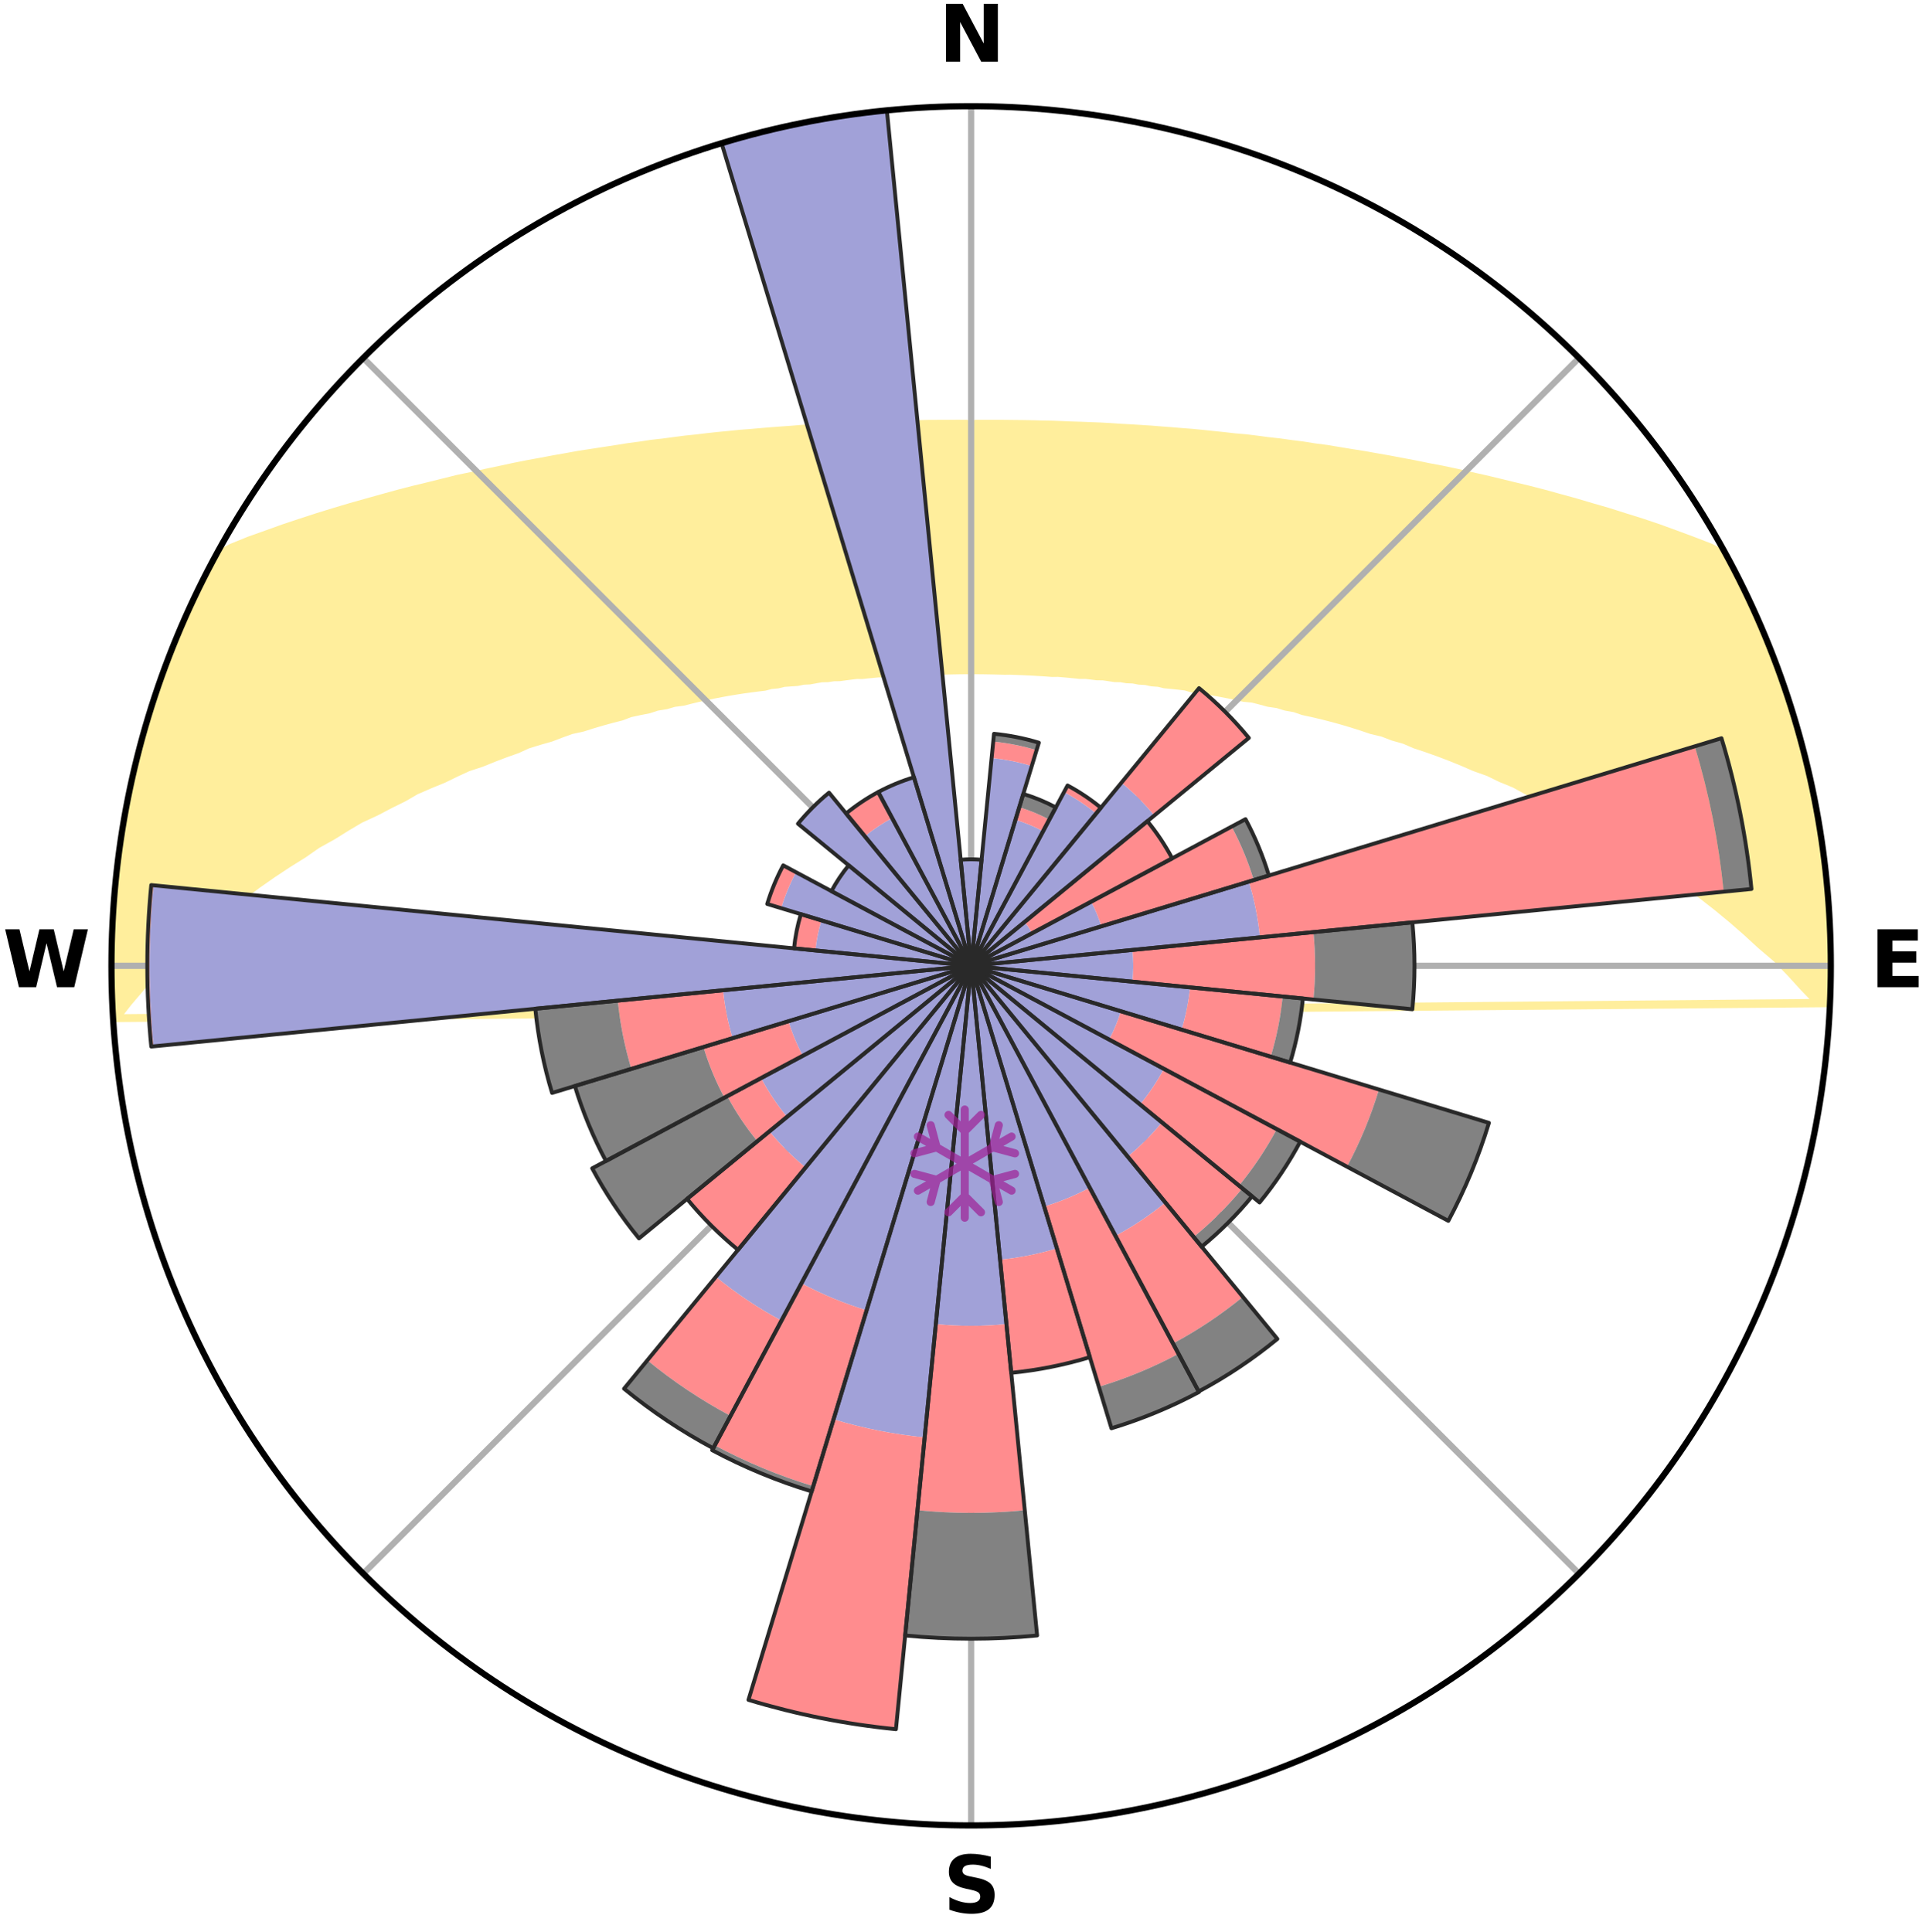 <?xml version="1.0" encoding="utf-8" standalone="no"?>
<!DOCTYPE svg PUBLIC "-//W3C//DTD SVG 1.1//EN"
  "http://www.w3.org/Graphics/SVG/1.1/DTD/svg11.dtd">
<svg xmlns:xlink="http://www.w3.org/1999/xlink" width="248.41pt" height="249.158pt" viewBox="0 0 248.41 249.158" xmlns="http://www.w3.org/2000/svg" version="1.1">
 <title>Ski Rose for Valle Nevado</title>
 <defs>
  <style type="text/css">*{stroke-linejoin: round; stroke-linecap: butt}</style>
 </defs>
 <g id="figure_1">
  <g id="patch_1">
   <path d="M 0 249.158 
L 248.41 249.158 
L 248.41 0 
L 0 0 
z
" style="fill: #ffffff"/>
  </g>
  <g id="axes_1">
   <g id="patch_2">
    <path d="M 236.135 124.579 
C 236.135 110.018 233.267 95.599 227.695 82.147 
C 222.122 68.695 213.955 56.471 203.659 46.175 
C 193.363 35.879 181.139 27.711 167.687 22.139 
C 154.235 16.567 139.815 13.699 125.255 13.699 
C 110.694 13.699 96.275 16.567 82.823 22.139 
C 69.371 27.711 57.147 35.879 46.851 46.175 
C 36.555 56.471 28.387 68.695 22.815 82.147 
C 17.243 95.599 14.375 110.018 14.375 124.579 
C 14.375 139.14 17.243 153.559 22.815 167.011 
C 28.387 180.463 36.555 192.687 46.851 202.983 
C 57.147 213.279 69.371 221.447 82.823 227.019 
C 96.275 232.591 110.694 235.459 125.255 235.459 
C 139.815 235.459 154.235 232.591 167.687 227.019 
C 181.139 221.447 193.363 213.279 203.659 202.983 
C 213.955 192.687 222.122 180.463 227.695 167.011 
C 233.267 153.559 236.135 139.14 236.135 124.579 
M 125.255 124.579 
C 125.255 124.579 125.255 124.579 125.255 124.579 
C 125.255 124.579 125.255 124.579 125.255 124.579 
C 125.255 124.579 125.255 124.579 125.255 124.579 
C 125.255 124.579 125.255 124.579 125.255 124.579 
C 125.255 124.579 125.255 124.579 125.255 124.579 
C 125.255 124.579 125.255 124.579 125.255 124.579 
C 125.255 124.579 125.255 124.579 125.255 124.579 
C 125.255 124.579 125.255 124.579 125.255 124.579 
C 125.255 124.579 125.255 124.579 125.255 124.579 
C 125.255 124.579 125.255 124.579 125.255 124.579 
C 125.255 124.579 125.255 124.579 125.255 124.579 
C 125.255 124.579 125.255 124.579 125.255 124.579 
C 125.255 124.579 125.255 124.579 125.255 124.579 
C 125.255 124.579 125.255 124.579 125.255 124.579 
C 125.255 124.579 125.255 124.579 125.255 124.579 
C 125.255 124.579 125.255 124.579 125.255 124.579 
z
" style="fill: #ffffff"/>
   </g>
   <g id="PolyCollection_1">
    <defs>
     <path id="m5b52144a3f" d="M 125.865 -194.51 
L 125.587 -162.69 
L 126.253 -162.685 
L 126.918 -162.678 
L 127.584 -162.667 
L 128.251 -162.653 
L 128.919 -162.637 
L 129.589 -162.617 
L 130.264 -162.626 
L 130.938 -162.604 
L 131.614 -162.578 
L 132.292 -162.548 
L 132.973 -162.515 
L 133.657 -162.477 
L 134.343 -162.435 
L 135.033 -162.389 
L 135.726 -162.337 
L 136.443 -162.35 
L 137.146 -162.292 
L 137.852 -162.228 
L 138.562 -162.158 
L 139.277 -162.082 
L 140.029 -162.086 
L 140.755 -162 
L 141.485 -161.906 
L 142.263 -161.9 
L 143.005 -161.793 
L 143.751 -161.677 
L 144.557 -161.657 
L 145.315 -161.526 
L 146.14 -161.494 
L 146.911 -161.344 
L 147.756 -161.298 
L 148.539 -161.128 
L 149.404 -161.065 
L 150.199 -160.873 
L 151.084 -160.79 
L 151.98 -160.697 
L 152.889 -160.592 
L 153.709 -160.351 
L 154.636 -160.221 
L 155.574 -160.078 
L 156.523 -159.921 
L 157.482 -159.749 
L 158.452 -159.561 
L 159.431 -159.357 
L 160.42 -159.135 
L 161.552 -159.024 
L 162.563 -158.766 
L 163.582 -158.488 
L 164.756 -158.317 
L 165.794 -157.997 
L 166.995 -157.781 
L 168.049 -157.416 
L 169.273 -157.151 
L 170.511 -156.86 
L 171.76 -156.541 
L 173.02 -156.194 
L 174.291 -155.818 
L 175.571 -155.413 
L 176.859 -154.976 
L 178.349 -154.618 
L 179.654 -154.115 
L 181.166 -153.685 
L 182.484 -153.113 
L 184.014 -152.606 
L 185.553 -152.058 
L 187.098 -151.469 
L 188.65 -150.838 
L 190.205 -150.164 
L 191.989 -149.53 
L 193.551 -148.764 
L 195.345 -148.031 
L 196.908 -147.171 
L 198.703 -146.335 
L 200.499 -145.446 
L 202.292 -144.502 
L 204.324 -143.562 
L 206.109 -142.504 
L 207.887 -141.391 
L 209.903 -140.268 
L 211.66 -139.038 
L 213.654 -137.79 
L 215.635 -136.478 
L 217.601 -135.101 
L 219.548 -133.658 
L 221.474 -132.152 
L 223.377 -130.58 
L 225.253 -128.945 
L 227.099 -127.246 
L 229.165 -125.486 
L 230.935 -123.657 
L 232.654 -121.767 
L 234.541 -119.808 
L 14.97 -117.834 
L 16.525 -119.832 
L 18.179 -121.775 
L 19.9 -123.66 
L 21.924 -125.481 
L 23.735 -127.237 
L 25.579 -128.931 
L 27.453 -130.561 
L 29.353 -132.127 
L 31.277 -133.628 
L 33.221 -135.065 
L 35.183 -136.437 
L 37.161 -137.745 
L 39.152 -138.988 
L 40.906 -140.212 
L 42.919 -141.331 
L 44.693 -142.439 
L 46.475 -143.493 
L 48.503 -144.428 
L 50.292 -145.368 
L 52.084 -146.253 
L 53.643 -147.158 
L 55.435 -147.94 
L 57.224 -148.67 
L 58.783 -149.432 
L 60.34 -150.15 
L 62.113 -150.733 
L 63.66 -151.361 
L 65.201 -151.947 
L 66.735 -152.491 
L 68.056 -153.098 
L 69.574 -153.564 
L 71.082 -153.993 
L 72.383 -154.493 
L 73.677 -154.961 
L 75.151 -155.283 
L 76.426 -155.687 
L 77.691 -156.061 
L 78.947 -156.406 
L 80.191 -156.723 
L 81.258 -157.135 
L 82.482 -157.4 
L 83.692 -157.64 
L 84.735 -157.981 
L 85.92 -158.174 
L 86.946 -158.472 
L 88.103 -158.623 
L 89.109 -158.881 
L 90.106 -159.12 
L 91.094 -159.341 
L 92.073 -159.546 
L 93.042 -159.734 
L 94 -159.906 
L 94.948 -160.063 
L 95.886 -160.207 
L 96.812 -160.337 
L 97.727 -160.455 
L 98.63 -160.561 
L 99.436 -160.776 
L 100.32 -160.86 
L 101.114 -161.052 
L 101.979 -161.115 
L 102.831 -161.172 
L 103.606 -161.332 
L 104.438 -161.372 
L 105.201 -161.514 
L 105.959 -161.646 
L 106.764 -161.666 
L 107.51 -161.782 
L 108.295 -161.794 
L 109.029 -161.896 
L 109.759 -161.99 
L 110.484 -162.077 
L 111.236 -162.073 
L 111.95 -162.15 
L 112.66 -162.22 
L 113.367 -162.284 
L 114.089 -162.274 
L 114.785 -162.33 
L 115.478 -162.382 
L 116.168 -162.429 
L 116.854 -162.471 
L 117.538 -162.509 
L 118.219 -162.543 
L 118.897 -162.573 
L 119.578 -162.563 
L 120.251 -162.59 
L 120.921 -162.614 
L 121.591 -162.634 
L 122.258 -162.651 
L 122.925 -162.665 
L 123.591 -162.677 
L 124.257 -162.685 
L 124.922 -162.69 
L 124.645 -194.512 
L 124.645 -194.512 
L 123.423 -194.516 
L 122.202 -194.506 
L 120.978 -194.502 
L 119.752 -194.496 
L 118.526 -194.463 
L 117.294 -194.448 
L 116.059 -194.429 
L 114.823 -194.378 
L 113.58 -194.346 
L 112.331 -194.31 
L 111.078 -194.26 
L 109.821 -194.196 
L 108.556 -194.137 
L 107.28 -194.083 
L 105.999 -194.014 
L 104.713 -193.929 
L 103.413 -193.854 
L 102.113 -193.744 
L 100.795 -193.652 
L 99.467 -193.552 
L 98.129 -193.441 
L 96.781 -193.321 
L 95.409 -193.219 
L 94.039 -193.076 
L 92.647 -192.944 
L 91.245 -192.793 
L 89.834 -192.622 
L 88.391 -192.474 
L 86.948 -192.287 
L 85.487 -192.092 
L 83.986 -191.924 
L 82.496 -191.696 
L 80.966 -191.493 
L 79.436 -191.246 
L 77.871 -191.008 
L 76.282 -190.762 
L 74.659 -190.517 
L 73.041 -190.22 
L 71.384 -189.929 
L 69.711 -189.613 
L 67.994 -189.301 
L 66.264 -188.956 
L 64.522 -188.578 
L 62.732 -188.202 
L 60.923 -187.798 
L 59.046 -187.409 
L 57.192 -186.947 
L 55.295 -186.474 
L 53.336 -186.003 
L 51.36 -185.493 
L 49.367 -184.943 
L 47.331 -184.372 
L 45.243 -183.785 
L 43.133 -183.156 
L 40.987 -182.495 
L 38.821 -181.789 
L 36.608 -181.054 
L 34.394 -180.258 
L 32.11 -179.446 
L 29.882 -178.539 
L 27.814 -177.485 
L 26.909 -175.775 
L 26.033 -174.049 
L 25.211 -172.298 
L 24.37 -170.555 
L 23.631 -168.767 
L 22.877 -166.985 
L 22.099 -165.213 
L 21.419 -163.402 
L 20.772 -161.578 
L 20.158 -159.744 
L 19.574 -157.9 
L 18.943 -156.07 
L 18.42 -154.207 
L 17.926 -152.336 
L 17.462 -150.458 
L 17.028 -148.572 
L 16.699 -146.665 
L 16.256 -144.781 
L 15.917 -142.876 
L 15.61 -140.966 
L 15.411 -139.04 
L 15.098 -137.13 
L 14.889 -135.206 
L 14.79 -133.273 
L 14.648 -131.344 
L 14.619 -129.41 
L 14.474 -127.48 
L 14.438 -125.546 
L 14.441 -123.612 
L 14.557 -121.68 
L 14.482 -119.743 
L 14.741 -117.82 
L 236.026 -119.743 
L 236.032 -121.678 
L 236.093 -123.612 
L 236.036 -125.546 
L 236.089 -127.481 
L 235.965 -129.413 
L 235.891 -131.346 
L 235.778 -133.277 
L 235.545 -135.199 
L 235.421 -137.131 
L 235.114 -139.042 
L 234.908 -140.967 
L 234.515 -142.863 
L 234.243 -144.779 
L 233.883 -146.68 
L 233.362 -148.546 
L 233.056 -150.46 
L 232.444 -152.3 
L 232.003 -154.183 
L 231.532 -156.06 
L 230.996 -157.919 
L 230.4 -159.76 
L 229.755 -161.584 
L 229.042 -163.384 
L 228.381 -165.202 
L 227.611 -166.976 
L 226.888 -168.77 
L 226.142 -170.556 
L 225.32 -172.308 
L 224.471 -174.046 
L 223.606 -175.778 
L 222.686 -177.48 
L 220.638 -178.544 
L 218.362 -179.423 
L 216.114 -180.258 
L 213.911 -181.06 
L 211.709 -181.802 
L 209.512 -182.487 
L 207.385 -183.162 
L 205.256 -183.777 
L 203.198 -184.387 
L 201.151 -184.95 
L 199.158 -185.5 
L 197.181 -186.01 
L 195.222 -186.481 
L 193.316 -186.946 
L 191.447 -187.393 
L 189.594 -187.805 
L 187.791 -188.217 
L 186.005 -188.596 
L 184.223 -188.931 
L 182.501 -189.284 
L 180.792 -189.605 
L 179.119 -189.921 
L 177.462 -190.212 
L 175.838 -190.5 
L 174.222 -190.755 
L 172.643 -191.015 
L 171.093 -191.273 
L 169.532 -191.475 
L 168.026 -191.717 
L 166.513 -191.906 
L 165.035 -192.113 
L 163.557 -192.277 
L 162.115 -192.467 
L 160.687 -192.643 
L 159.25 -192.764 
L 157.855 -192.926 
L 156.468 -193.069 
L 155.098 -193.213 
L 153.739 -193.345 
L 152.383 -193.448 
L 151.045 -193.559 
L 149.718 -193.66 
L 148.405 -193.766 
L 147.096 -193.849 
L 145.797 -193.93 
L 144.507 -193.999 
L 143.231 -194.087 
L 141.959 -194.159 
L 140.691 -194.206 
L 139.431 -194.257 
L 138.176 -194.294 
L 136.93 -194.348 
L 135.689 -194.395 
L 134.449 -194.417 
L 133.216 -194.45 
L 131.985 -194.475 
L 130.757 -194.487 
L 129.531 -194.501 
L 128.308 -194.512 
L 127.086 -194.512 
L 125.865 -194.51 
z
" style="stroke: #ffee9c"/>
    </defs>
    <g clip-path="url(#p60e3734a2b)">
     <use xlink:href="#m5b52144a3f" x="0" y="249.158" style="fill: #ffee9c; stroke: #ffee9c"/>
    </g>
   </g>
   <g id="matplotlib.axis_1">
    <g id="xtick_1">
     <g id="line2d_1">
      <path d="M 125.255 124.579 
L 125.255 13.699 
" clip-path="url(#p60e3734a2b)" style="fill: none; stroke: #b0b0b0; stroke-width: 0.8; stroke-linecap: square"/>
     </g>
     <g id="text_1">
      <!-- N -->
      <g transform="translate(121.07 7.958) scale(0.1 -0.1)">
       <defs>
        <path id="DejaVuSans-Bold-4e" d="M 588 4666 
L 1931 4666 
L 3628 1466 
L 3628 4666 
L 4769 4666 
L 4769 0 
L 3425 0 
L 1728 3200 
L 1728 0 
L 588 0 
L 588 4666 
z
" transform="scale(0.016)"/>
       </defs>
       <use xlink:href="#DejaVuSans-Bold-4e"/>
      </g>
     </g>
    </g>
    <g id="xtick_2">
     <g id="line2d_2">
      <path d="M 125.255 124.579 
L 203.659 46.175 
" clip-path="url(#p60e3734a2b)" style="fill: none; stroke: #b0b0b0; stroke-width: 0.8; stroke-linecap: square"/>
     </g>
    </g>
    <g id="xtick_3">
     <g id="line2d_3">
      <path d="M 125.255 124.579 
L 236.135 124.579 
" clip-path="url(#p60e3734a2b)" style="fill: none; stroke: #b0b0b0; stroke-width: 0.8; stroke-linecap: square"/>
     </g>
     <g id="text_2">
      <!-- E -->
      <g transform="translate(241.219 127.338) scale(0.1 -0.1)">
       <defs>
        <path id="DejaVuSans-Bold-45" d="M 588 4666 
L 3834 4666 
L 3834 3756 
L 1791 3756 
L 1791 2888 
L 3713 2888 
L 3713 1978 
L 1791 1978 
L 1791 909 
L 3903 909 
L 3903 0 
L 588 0 
L 588 4666 
z
" transform="scale(0.016)"/>
       </defs>
       <use xlink:href="#DejaVuSans-Bold-45"/>
      </g>
     </g>
    </g>
    <g id="xtick_4">
     <g id="line2d_4">
      <path d="M 125.255 124.579 
L 203.659 202.983 
" clip-path="url(#p60e3734a2b)" style="fill: none; stroke: #b0b0b0; stroke-width: 0.8; stroke-linecap: square"/>
     </g>
    </g>
    <g id="xtick_5">
     <g id="line2d_5">
      <path d="M 125.255 124.579 
L 125.255 235.459 
" clip-path="url(#p60e3734a2b)" style="fill: none; stroke: #b0b0b0; stroke-width: 0.8; stroke-linecap: square"/>
     </g>
     <g id="text_3">
      <!-- S -->
      <g transform="translate(121.654 246.718) scale(0.1 -0.1)">
       <defs>
        <path id="DejaVuSans-Bold-53" d="M 3834 4519 
L 3834 3531 
Q 3450 3703 3084 3790 
Q 2719 3878 2394 3878 
Q 1963 3878 1756 3759 
Q 1550 3641 1550 3391 
Q 1550 3203 1689 3098 
Q 1828 2994 2194 2919 
L 2706 2816 
Q 3484 2659 3812 2340 
Q 4141 2022 4141 1434 
Q 4141 663 3683 286 
Q 3225 -91 2284 -91 
Q 1841 -91 1394 -6 
Q 947 78 500 244 
L 500 1259 
Q 947 1022 1364 901 
Q 1781 781 2169 781 
Q 2563 781 2772 912 
Q 2981 1044 2981 1288 
Q 2981 1506 2839 1625 
Q 2697 1744 2272 1838 
L 1806 1941 
Q 1106 2091 782 2419 
Q 459 2747 459 3303 
Q 459 4000 909 4375 
Q 1359 4750 2203 4750 
Q 2588 4750 2994 4692 
Q 3400 4634 3834 4519 
z
" transform="scale(0.016)"/>
       </defs>
       <use xlink:href="#DejaVuSans-Bold-53"/>
      </g>
     </g>
    </g>
    <g id="xtick_6">
     <g id="line2d_6">
      <path d="M 125.255 124.579 
L 46.851 202.983 
" clip-path="url(#p60e3734a2b)" style="fill: none; stroke: #b0b0b0; stroke-width: 0.8; stroke-linecap: square"/>
     </g>
    </g>
    <g id="xtick_7">
     <g id="line2d_7">
      <path d="M 125.255 124.579 
L 14.375 124.579 
" clip-path="url(#p60e3734a2b)" style="fill: none; stroke: #b0b0b0; stroke-width: 0.8; stroke-linecap: square"/>
     </g>
     <g id="text_4">
      <!-- W -->
      <g transform="translate(0.36 127.338) scale(0.1 -0.1)">
       <defs>
        <path id="DejaVuSans-Bold-57" d="M 191 4666 
L 1344 4666 
L 2150 1275 
L 2950 4666 
L 4109 4666 
L 4909 1275 
L 5716 4666 
L 6859 4666 
L 5759 0 
L 4372 0 
L 3525 3547 
L 2688 0 
L 1300 0 
L 191 4666 
z
" transform="scale(0.016)"/>
       </defs>
       <use xlink:href="#DejaVuSans-Bold-57"/>
      </g>
     </g>
    </g>
    <g id="xtick_8">
     <g id="line2d_8">
      <path d="M 125.255 124.579 
L 46.851 46.175 
" clip-path="url(#p60e3734a2b)" style="fill: none; stroke: #b0b0b0; stroke-width: 0.8; stroke-linecap: square"/>
     </g>
    </g>
   </g>
   <g id="matplotlib.axis_2"/>
   <g id="patch_3">
    <path d="M 125.255 124.579 
C 125.255 124.579 125.255 124.579 125.255 124.579 
C 125.255 124.579 125.255 124.579 125.255 124.579 
L 125.255 124.579 
C 125.255 124.579 125.255 124.579 125.255 124.579 
C 125.255 124.579 125.255 124.579 125.255 124.579 
z
" clip-path="url(#p60e3734a2b)" style="fill: #d9d9d9"/>
   </g>
   <g id="patch_4">
    <path d="M 125.255 124.579 
C 125.255 124.579 125.255 124.579 125.255 124.579 
C 125.255 124.579 125.255 124.579 125.255 124.579 
L 125.255 124.579 
C 125.255 124.579 125.255 124.579 125.255 124.579 
C 125.255 124.579 125.255 124.579 125.255 124.579 
z
" clip-path="url(#p60e3734a2b)" style="fill: #d9d9d9"/>
   </g>
   <g id="patch_5">
    <path d="M 125.255 124.579 
C 125.255 124.579 125.255 124.579 125.255 124.579 
C 125.255 124.579 125.255 124.579 125.255 124.579 
L 125.255 124.579 
C 125.255 124.579 125.255 124.579 125.255 124.579 
C 125.255 124.579 125.255 124.579 125.255 124.579 
z
" clip-path="url(#p60e3734a2b)" style="fill: #d9d9d9"/>
   </g>
   <g id="patch_6">
    <path d="M 125.255 124.579 
C 125.255 124.579 125.255 124.579 125.255 124.579 
C 125.255 124.579 125.255 124.579 125.255 124.579 
L 125.255 124.579 
C 125.255 124.579 125.255 124.579 125.255 124.579 
C 125.255 124.579 125.255 124.579 125.255 124.579 
z
" clip-path="url(#p60e3734a2b)" style="fill: #d9d9d9"/>
   </g>
   <g id="patch_7">
    <path d="M 125.255 124.579 
C 125.255 124.579 125.255 124.579 125.255 124.579 
C 125.255 124.579 125.255 124.579 125.255 124.579 
L 125.255 124.579 
C 125.255 124.579 125.255 124.579 125.255 124.579 
C 125.255 124.579 125.255 124.579 125.255 124.579 
z
" clip-path="url(#p60e3734a2b)" style="fill: #d9d9d9"/>
   </g>
   <g id="patch_8">
    <path d="M 125.255 124.579 
C 125.255 124.579 125.255 124.579 125.255 124.579 
C 125.255 124.579 125.255 124.579 125.255 124.579 
L 125.255 124.579 
C 125.255 124.579 125.255 124.579 125.255 124.579 
C 125.255 124.579 125.255 124.579 125.255 124.579 
z
" clip-path="url(#p60e3734a2b)" style="fill: #d9d9d9"/>
   </g>
   <g id="patch_9">
    <path d="M 125.255 124.579 
C 125.255 124.579 125.255 124.579 125.255 124.579 
C 125.255 124.579 125.255 124.579 125.255 124.579 
L 125.255 124.579 
C 125.255 124.579 125.255 124.579 125.255 124.579 
C 125.255 124.579 125.255 124.579 125.255 124.579 
z
" clip-path="url(#p60e3734a2b)" style="fill: #d9d9d9"/>
   </g>
   <g id="patch_10">
    <path d="M 125.255 124.579 
C 125.255 124.579 125.255 124.579 125.255 124.579 
C 125.255 124.579 125.255 124.579 125.255 124.579 
L 125.255 124.579 
C 125.255 124.579 125.255 124.579 125.255 124.579 
C 125.255 124.579 125.255 124.579 125.255 124.579 
z
" clip-path="url(#p60e3734a2b)" style="fill: #d9d9d9"/>
   </g>
   <g id="patch_11">
    <path d="M 125.255 124.579 
C 125.255 124.579 125.255 124.579 125.255 124.579 
C 125.255 124.579 125.255 124.579 125.255 124.579 
L 125.255 124.579 
C 125.255 124.579 125.255 124.579 125.255 124.579 
C 125.255 124.579 125.255 124.579 125.255 124.579 
z
" clip-path="url(#p60e3734a2b)" style="fill: #d9d9d9"/>
   </g>
   <g id="patch_12">
    <path d="M 125.255 124.579 
C 125.255 124.579 125.255 124.579 125.255 124.579 
C 125.255 124.579 125.255 124.579 125.255 124.579 
L 125.255 124.579 
C 125.255 124.579 125.255 124.579 125.255 124.579 
C 125.255 124.579 125.255 124.579 125.255 124.579 
z
" clip-path="url(#p60e3734a2b)" style="fill: #d9d9d9"/>
   </g>
   <g id="patch_13">
    <path d="M 125.255 124.579 
C 125.255 124.579 125.255 124.579 125.255 124.579 
C 125.255 124.579 125.255 124.579 125.255 124.579 
L 125.255 124.579 
C 125.255 124.579 125.255 124.579 125.255 124.579 
C 125.255 124.579 125.255 124.579 125.255 124.579 
z
" clip-path="url(#p60e3734a2b)" style="fill: #d9d9d9"/>
   </g>
   <g id="patch_14">
    <path d="M 125.255 124.579 
C 125.255 124.579 125.255 124.579 125.255 124.579 
C 125.255 124.579 125.255 124.579 125.255 124.579 
L 125.255 124.579 
C 125.255 124.579 125.255 124.579 125.255 124.579 
C 125.255 124.579 125.255 124.579 125.255 124.579 
z
" clip-path="url(#p60e3734a2b)" style="fill: #d9d9d9"/>
   </g>
   <g id="patch_15">
    <path d="M 125.255 124.579 
C 125.255 124.579 125.255 124.579 125.255 124.579 
C 125.255 124.579 125.255 124.579 125.255 124.579 
L 125.255 124.579 
C 125.255 124.579 125.255 124.579 125.255 124.579 
C 125.255 124.579 125.255 124.579 125.255 124.579 
z
" clip-path="url(#p60e3734a2b)" style="fill: #d9d9d9"/>
   </g>
   <g id="patch_16">
    <path d="M 125.255 124.579 
C 125.255 124.579 125.255 124.579 125.255 124.579 
C 125.255 124.579 125.255 124.579 125.255 124.579 
L 125.255 124.579 
C 125.255 124.579 125.255 124.579 125.255 124.579 
C 125.255 124.579 125.255 124.579 125.255 124.579 
z
" clip-path="url(#p60e3734a2b)" style="fill: #d9d9d9"/>
   </g>
   <g id="patch_17">
    <path d="M 125.255 124.579 
C 125.255 124.579 125.255 124.579 125.255 124.579 
C 125.255 124.579 125.255 124.579 125.255 124.579 
L 125.255 124.579 
C 125.255 124.579 125.255 124.579 125.255 124.579 
C 125.255 124.579 125.255 124.579 125.255 124.579 
z
" clip-path="url(#p60e3734a2b)" style="fill: #d9d9d9"/>
   </g>
   <g id="patch_18">
    <path d="M 125.255 124.579 
C 125.255 124.579 125.255 124.579 125.255 124.579 
C 125.255 124.579 125.255 124.579 125.255 124.579 
L 125.255 124.579 
C 125.255 124.579 125.255 124.579 125.255 124.579 
C 125.255 124.579 125.255 124.579 125.255 124.579 
z
" clip-path="url(#p60e3734a2b)" style="fill: #d9d9d9"/>
   </g>
   <g id="patch_19">
    <path d="M 125.255 124.579 
C 125.255 124.579 125.255 124.579 125.255 124.579 
C 125.255 124.579 125.255 124.579 125.255 124.579 
L 125.255 124.579 
C 125.255 124.579 125.255 124.579 125.255 124.579 
C 125.255 124.579 125.255 124.579 125.255 124.579 
z
" clip-path="url(#p60e3734a2b)" style="fill: #d9d9d9"/>
   </g>
   <g id="patch_20">
    <path d="M 125.255 124.579 
C 125.255 124.579 125.255 124.579 125.255 124.579 
C 125.255 124.579 125.255 124.579 125.255 124.579 
L 125.255 124.579 
C 125.255 124.579 125.255 124.579 125.255 124.579 
C 125.255 124.579 125.255 124.579 125.255 124.579 
z
" clip-path="url(#p60e3734a2b)" style="fill: #d9d9d9"/>
   </g>
   <g id="patch_21">
    <path d="M 125.255 124.579 
C 125.255 124.579 125.255 124.579 125.255 124.579 
C 125.255 124.579 125.255 124.579 125.255 124.579 
L 125.255 124.579 
C 125.255 124.579 125.255 124.579 125.255 124.579 
C 125.255 124.579 125.255 124.579 125.255 124.579 
z
" clip-path="url(#p60e3734a2b)" style="fill: #d9d9d9"/>
   </g>
   <g id="patch_22">
    <path d="M 125.255 124.579 
C 125.255 124.579 125.255 124.579 125.255 124.579 
C 125.255 124.579 125.255 124.579 125.255 124.579 
L 125.255 124.579 
C 125.255 124.579 125.255 124.579 125.255 124.579 
C 125.255 124.579 125.255 124.579 125.255 124.579 
z
" clip-path="url(#p60e3734a2b)" style="fill: #d9d9d9"/>
   </g>
   <g id="patch_23">
    <path d="M 125.255 124.579 
C 125.255 124.579 125.255 124.579 125.255 124.579 
C 125.255 124.579 125.255 124.579 125.255 124.579 
L 125.255 124.579 
C 125.255 124.579 125.255 124.579 125.255 124.579 
C 125.255 124.579 125.255 124.579 125.255 124.579 
z
" clip-path="url(#p60e3734a2b)" style="fill: #d9d9d9"/>
   </g>
   <g id="patch_24">
    <path d="M 125.255 124.579 
C 125.255 124.579 125.255 124.579 125.255 124.579 
C 125.255 124.579 125.255 124.579 125.255 124.579 
L 125.255 124.579 
C 125.255 124.579 125.255 124.579 125.255 124.579 
C 125.255 124.579 125.255 124.579 125.255 124.579 
z
" clip-path="url(#p60e3734a2b)" style="fill: #d9d9d9"/>
   </g>
   <g id="patch_25">
    <path d="M 125.255 124.579 
C 125.255 124.579 125.255 124.579 125.255 124.579 
C 125.255 124.579 125.255 124.579 125.255 124.579 
L 125.255 124.579 
C 125.255 124.579 125.255 124.579 125.255 124.579 
C 125.255 124.579 125.255 124.579 125.255 124.579 
z
" clip-path="url(#p60e3734a2b)" style="fill: #d9d9d9"/>
   </g>
   <g id="patch_26">
    <path d="M 125.255 124.579 
C 125.255 124.579 125.255 124.579 125.255 124.579 
C 125.255 124.579 125.255 124.579 125.255 124.579 
L 125.255 124.579 
C 125.255 124.579 125.255 124.579 125.255 124.579 
C 125.255 124.579 125.255 124.579 125.255 124.579 
z
" clip-path="url(#p60e3734a2b)" style="fill: #d9d9d9"/>
   </g>
   <g id="patch_27">
    <path d="M 125.255 124.579 
C 125.255 124.579 125.255 124.579 125.255 124.579 
C 125.255 124.579 125.255 124.579 125.255 124.579 
L 125.255 124.579 
C 125.255 124.579 125.255 124.579 125.255 124.579 
C 125.255 124.579 125.255 124.579 125.255 124.579 
z
" clip-path="url(#p60e3734a2b)" style="fill: #d9d9d9"/>
   </g>
   <g id="patch_28">
    <path d="M 125.255 124.579 
C 125.255 124.579 125.255 124.579 125.255 124.579 
C 125.255 124.579 125.255 124.579 125.255 124.579 
L 125.255 124.579 
C 125.255 124.579 125.255 124.579 125.255 124.579 
C 125.255 124.579 125.255 124.579 125.255 124.579 
z
" clip-path="url(#p60e3734a2b)" style="fill: #d9d9d9"/>
   </g>
   <g id="patch_29">
    <path d="M 125.255 124.579 
C 125.255 124.579 125.255 124.579 125.255 124.579 
C 125.255 124.579 125.255 124.579 125.255 124.579 
L 125.255 124.579 
C 125.255 124.579 125.255 124.579 125.255 124.579 
C 125.255 124.579 125.255 124.579 125.255 124.579 
z
" clip-path="url(#p60e3734a2b)" style="fill: #d9d9d9"/>
   </g>
   <g id="patch_30">
    <path d="M 125.255 124.579 
C 125.255 124.579 125.255 124.579 125.255 124.579 
C 125.255 124.579 125.255 124.579 125.255 124.579 
L 125.255 124.579 
C 125.255 124.579 125.255 124.579 125.255 124.579 
C 125.255 124.579 125.255 124.579 125.255 124.579 
z
" clip-path="url(#p60e3734a2b)" style="fill: #d9d9d9"/>
   </g>
   <g id="patch_31">
    <path d="M 125.255 124.579 
C 125.255 124.579 125.255 124.579 125.255 124.579 
C 125.255 124.579 125.255 124.579 125.255 124.579 
L 125.255 124.579 
C 125.255 124.579 125.255 124.579 125.255 124.579 
C 125.255 124.579 125.255 124.579 125.255 124.579 
z
" clip-path="url(#p60e3734a2b)" style="fill: #d9d9d9"/>
   </g>
   <g id="patch_32">
    <path d="M 125.255 124.579 
C 125.255 124.579 125.255 124.579 125.255 124.579 
C 125.255 124.579 125.255 124.579 125.255 124.579 
L 125.255 124.579 
C 125.255 124.579 125.255 124.579 125.255 124.579 
C 125.255 124.579 125.255 124.579 125.255 124.579 
z
" clip-path="url(#p60e3734a2b)" style="fill: #d9d9d9"/>
   </g>
   <g id="patch_33">
    <path d="M 125.255 124.579 
C 125.255 124.579 125.255 124.579 125.255 124.579 
C 125.255 124.579 125.255 124.579 125.255 124.579 
L 125.255 124.579 
C 125.255 124.579 125.255 124.579 125.255 124.579 
C 125.255 124.579 125.255 124.579 125.255 124.579 
z
" clip-path="url(#p60e3734a2b)" style="fill: #d9d9d9"/>
   </g>
   <g id="patch_34">
    <path d="M 125.255 124.579 
C 125.255 124.579 125.255 124.579 125.255 124.579 
C 125.255 124.579 125.255 124.579 125.255 124.579 
L 125.255 124.579 
C 125.255 124.579 125.255 124.579 125.255 124.579 
C 125.255 124.579 125.255 124.579 125.255 124.579 
z
" clip-path="url(#p60e3734a2b)" style="fill: #d9d9d9"/>
   </g>
   <g id="patch_35">
    <path d="M 125.255 124.579 
C 125.255 124.579 125.255 124.579 125.255 124.579 
C 125.255 124.579 125.255 124.579 125.255 124.579 
L 126.602 110.903 
C 126.154 110.859 125.705 110.837 125.255 110.837 
C 124.805 110.837 124.356 110.859 123.908 110.903 
z
" clip-path="url(#p60e3734a2b)" style="fill: #a1a1d8"/>
   </g>
   <g id="patch_36">
    <path d="M 125.255 124.579 
C 125.255 124.579 125.255 124.579 125.255 124.579 
C 125.255 124.579 125.255 124.579 125.255 124.579 
L 133.074 98.803 
C 132.23 98.547 131.374 98.333 130.51 98.161 
C 129.645 97.989 128.772 97.859 127.895 97.773 
z
" clip-path="url(#p60e3734a2b)" style="fill: #a1a1d8"/>
   </g>
   <g id="patch_37">
    <path d="M 125.255 124.579 
C 125.255 124.579 125.255 124.579 125.255 124.579 
C 125.255 124.579 125.255 124.579 125.255 124.579 
L 134.536 107.216 
C 133.967 106.912 133.384 106.636 132.789 106.39 
C 132.194 106.143 131.587 105.926 130.97 105.739 
z
" clip-path="url(#p60e3734a2b)" style="fill: #a1a1d8"/>
   </g>
   <g id="patch_38">
    <path d="M 125.255 124.579 
C 125.255 124.579 125.255 124.579 125.255 124.579 
C 125.255 124.579 125.255 124.579 125.255 124.579 
L 141.379 104.931 
C 140.736 104.404 140.068 103.908 139.376 103.446 
C 138.684 102.983 137.97 102.555 137.236 102.163 
z
" clip-path="url(#p60e3734a2b)" style="fill: #a1a1d8"/>
   </g>
   <g id="patch_39">
    <path d="M 125.255 124.579 
C 125.255 124.579 125.255 124.579 125.255 124.579 
C 125.255 124.579 125.255 124.579 125.255 124.579 
L 148.882 105.188 
C 148.248 104.415 147.575 103.673 146.868 102.966 
C 146.161 102.259 145.419 101.586 144.645 100.952 
z
" clip-path="url(#p60e3734a2b)" style="fill: #a1a1d8"/>
   </g>
   <g id="patch_40">
    <path d="M 125.255 124.579 
C 125.255 124.579 125.255 124.579 125.255 124.579 
C 125.255 124.579 125.255 124.579 125.255 124.579 
L 133.119 120.376 
C 132.981 120.118 132.831 119.868 132.669 119.625 
C 132.507 119.382 132.333 119.148 132.148 118.922 
z
" clip-path="url(#p60e3734a2b)" style="fill: #a1a1d8"/>
   </g>
   <g id="patch_41">
    <path d="M 125.255 124.579 
C 125.255 124.579 125.255 124.579 125.255 124.579 
C 125.255 124.579 125.255 124.579 125.255 124.579 
L 142.052 119.484 
C 141.885 118.934 141.691 118.393 141.472 117.862 
C 141.252 117.331 141.006 116.811 140.735 116.305 
z
" clip-path="url(#p60e3734a2b)" style="fill: #a1a1d8"/>
   </g>
   <g id="patch_42">
    <path d="M 125.255 124.579 
C 125.255 124.579 125.255 124.579 125.255 124.579 
C 125.255 124.579 125.255 124.579 125.255 124.579 
L 162.51 120.91 
C 162.389 119.69 162.21 118.478 161.971 117.276 
C 161.732 116.074 161.434 114.885 161.078 113.712 
z
" clip-path="url(#p60e3734a2b)" style="fill: #a1a1d8"/>
   </g>
   <g id="patch_43">
    <path d="M 125.255 124.579 
C 125.255 124.579 125.255 124.579 125.255 124.579 
C 125.255 124.579 125.255 124.579 125.255 124.579 
L 146.066 126.629 
C 146.133 125.948 146.167 125.264 146.167 124.579 
C 146.167 123.895 146.133 123.211 146.066 122.529 
z
" clip-path="url(#p60e3734a2b)" style="fill: #a1a1d8"/>
   </g>
   <g id="patch_44">
    <path d="M 125.255 124.579 
C 125.255 124.579 125.255 124.579 125.255 124.579 
C 125.255 124.579 125.255 124.579 125.255 124.579 
L 152.406 132.815 
C 152.676 131.927 152.902 131.025 153.083 130.114 
C 153.264 129.204 153.401 128.284 153.492 127.36 
z
" clip-path="url(#p60e3734a2b)" style="fill: #a1a1d8"/>
   </g>
   <g id="patch_45">
    <path d="M 125.255 124.579 
C 125.255 124.579 125.255 124.579 125.255 124.579 
C 125.255 124.579 125.255 124.579 125.255 124.579 
L 143.058 134.095 
C 143.369 133.512 143.652 132.915 143.905 132.304 
C 144.158 131.694 144.38 131.071 144.572 130.439 
z
" clip-path="url(#p60e3734a2b)" style="fill: #a1a1d8"/>
   </g>
   <g id="patch_46">
    <path d="M 125.255 124.579 
C 125.255 124.579 125.255 124.579 125.255 124.579 
C 125.255 124.579 125.255 124.579 125.255 124.579 
L 147.052 142.467 
C 147.637 141.754 148.188 141.012 148.7 140.245 
C 149.213 139.477 149.688 138.685 150.123 137.871 
z
" clip-path="url(#p60e3734a2b)" style="fill: #a1a1d8"/>
   </g>
   <g id="patch_47">
    <path d="M 125.255 124.579 
C 125.255 124.579 125.255 124.579 125.255 124.579 
C 125.255 124.579 125.255 124.579 125.255 124.579 
L 145.454 149.191 
C 146.259 148.53 147.032 147.83 147.769 147.093 
C 148.506 146.356 149.206 145.584 149.867 144.778 
z
" clip-path="url(#p60e3734a2b)" style="fill: #a1a1d8"/>
   </g>
   <g id="patch_48">
    <path d="M 125.255 124.579 
C 125.255 124.579 125.255 124.579 125.255 124.579 
C 125.255 124.579 125.255 124.579 125.255 124.579 
L 143.876 159.417 
C 145.016 158.807 146.126 158.142 147.201 157.424 
C 148.276 156.705 149.315 155.935 150.315 155.114 
z
" clip-path="url(#p60e3734a2b)" style="fill: #a1a1d8"/>
   </g>
   <g id="patch_49">
    <path d="M 125.255 124.579 
C 125.255 124.579 125.255 124.579 125.255 124.579 
C 125.255 124.579 125.255 124.579 125.255 124.579 
L 134.677 155.639 
C 135.694 155.331 136.694 154.973 137.676 154.566 
C 138.657 154.16 139.618 153.705 140.555 153.204 
z
" clip-path="url(#p60e3734a2b)" style="fill: #a1a1d8"/>
   </g>
   <g id="patch_50">
    <path d="M 125.255 124.579 
C 125.255 124.579 125.255 124.579 125.255 124.579 
C 125.255 124.579 125.255 124.579 125.255 124.579 
L 128.989 162.489 
C 130.229 162.366 131.464 162.183 132.686 161.94 
C 133.909 161.697 135.119 161.394 136.313 161.032 
z
" clip-path="url(#p60e3734a2b)" style="fill: #a1a1d8"/>
   </g>
   <g id="patch_51">
    <path d="M 125.255 124.579 
C 125.255 124.579 125.255 124.579 125.255 124.579 
C 125.255 124.579 125.255 124.579 125.255 124.579 
L 120.703 170.796 
C 122.216 170.945 123.735 171.02 125.255 171.02 
C 126.775 171.02 128.294 170.945 129.807 170.796 
z
" clip-path="url(#p60e3734a2b)" style="fill: #a1a1d8"/>
   </g>
   <g id="patch_52">
    <path d="M 125.255 124.579 
C 125.255 124.579 125.255 124.579 125.255 124.579 
C 125.255 124.579 125.255 124.579 125.255 124.579 
L 107.509 183.078 
C 109.424 183.659 111.366 184.145 113.329 184.536 
C 115.291 184.926 117.272 185.22 119.263 185.416 
z
" clip-path="url(#p60e3734a2b)" style="fill: #a1a1d8"/>
   </g>
   <g id="patch_53">
    <path d="M 125.255 124.579 
C 125.255 124.579 125.255 124.579 125.255 124.579 
C 125.255 124.579 125.255 124.579 125.255 124.579 
L 103.363 165.536 
C 104.703 166.253 106.078 166.903 107.483 167.485 
C 108.887 168.066 110.319 168.579 111.774 169.02 
z
" clip-path="url(#p60e3734a2b)" style="fill: #a1a1d8"/>
   </g>
   <g id="patch_54">
    <path d="M 125.255 124.579 
C 125.255 124.579 125.255 124.579 125.255 124.579 
C 125.255 124.579 125.255 124.579 125.255 124.579 
L 92.331 164.697 
C 93.644 165.775 95.009 166.787 96.422 167.731 
C 97.834 168.675 99.292 169.548 100.79 170.349 
z
" clip-path="url(#p60e3734a2b)" style="fill: #a1a1d8"/>
   </g>
   <g id="patch_55">
    <path d="M 125.255 124.579 
C 125.255 124.579 125.255 124.579 125.255 124.579 
C 125.255 124.579 125.255 124.579 125.255 124.579 
L 99.235 145.933 
C 99.934 146.785 100.674 147.602 101.453 148.381 
C 102.232 149.16 103.049 149.9 103.901 150.599 
z
" clip-path="url(#p60e3734a2b)" style="fill: #a1a1d8"/>
   </g>
   <g id="patch_56">
    <path d="M 125.255 124.579 
C 125.255 124.579 125.255 124.579 125.255 124.579 
C 125.255 124.579 125.255 124.579 125.255 124.579 
L 98.155 139.064 
C 98.63 139.951 99.147 140.814 99.706 141.65 
C 100.264 142.487 100.864 143.295 101.502 144.073 
z
" clip-path="url(#p60e3734a2b)" style="fill: #a1a1d8"/>
   </g>
   <g id="patch_57">
    <path d="M 125.255 124.579 
C 125.255 124.579 125.255 124.579 125.255 124.579 
C 125.255 124.579 125.255 124.579 125.255 124.579 
L 101.693 131.727 
C 101.926 132.498 102.198 133.257 102.507 134.002 
C 102.815 134.746 103.16 135.475 103.54 136.186 
z
" clip-path="url(#p60e3734a2b)" style="fill: #a1a1d8"/>
   </g>
   <g id="patch_58">
    <path d="M 125.255 124.579 
C 125.255 124.579 125.255 124.579 125.255 124.579 
C 125.255 124.579 125.255 124.579 125.255 124.579 
L 93.259 127.73 
C 93.363 128.778 93.517 129.819 93.722 130.851 
C 93.928 131.883 94.183 132.905 94.489 133.912 
z
" clip-path="url(#p60e3734a2b)" style="fill: #a1a1d8"/>
   </g>
   <g id="patch_59">
    <path d="M 125.255 124.579 
C 125.255 124.579 125.255 124.579 125.255 124.579 
C 125.255 124.579 125.255 124.579 125.255 124.579 
L 19.789 114.192 
C 19.449 117.644 19.279 121.11 19.279 124.579 
C 19.279 128.048 19.449 131.514 19.789 134.967 
z
" clip-path="url(#p60e3734a2b)" style="fill: #a1a1d8"/>
   </g>
   <g id="patch_60">
    <path d="M 125.255 124.579 
C 125.255 124.579 125.255 124.579 125.255 124.579 
C 125.255 124.579 125.255 124.579 125.255 124.579 
L 105.938 118.719 
C 105.746 119.352 105.585 119.993 105.456 120.641 
C 105.327 121.289 105.23 121.943 105.166 122.6 
z
" clip-path="url(#p60e3734a2b)" style="fill: #a1a1d8"/>
   </g>
   <g id="patch_61">
    <path d="M 125.255 124.579 
C 125.255 124.579 125.255 124.579 125.255 124.579 
C 125.255 124.579 125.255 124.579 125.255 124.579 
L 102.667 112.506 
C 102.272 113.245 101.913 114.003 101.593 114.778 
C 101.272 115.552 100.989 116.342 100.746 117.144 
z
" clip-path="url(#p60e3734a2b)" style="fill: #a1a1d8"/>
   </g>
   <g id="patch_62">
    <path d="M 125.255 124.579 
C 125.255 124.579 125.255 124.579 125.255 124.579 
C 125.255 124.579 125.255 124.579 125.255 124.579 
L 109.461 111.618 
C 109.037 112.135 108.638 112.672 108.267 113.228 
C 107.895 113.784 107.551 114.358 107.236 114.948 
z
" clip-path="url(#p60e3734a2b)" style="fill: #a1a1d8"/>
   </g>
   <g id="patch_63">
    <path d="M 125.255 124.579 
C 125.255 124.579 125.255 124.579 125.255 124.579 
C 125.255 124.579 125.255 124.579 125.255 124.579 
L 106.925 102.244 
C 106.194 102.844 105.492 103.479 104.824 104.148 
C 104.155 104.817 103.519 105.518 102.919 106.249 
z
" clip-path="url(#p60e3734a2b)" style="fill: #a1a1d8"/>
   </g>
   <g id="patch_64">
    <path d="M 125.255 124.579 
C 125.255 124.579 125.255 124.579 125.255 124.579 
C 125.255 124.579 125.255 124.579 125.255 124.579 
L 115.066 105.518 
C 114.443 105.851 113.835 106.215 113.247 106.608 
C 112.659 107.001 112.09 107.423 111.544 107.872 
z
" clip-path="url(#p60e3734a2b)" style="fill: #a1a1d8"/>
   </g>
   <g id="patch_65">
    <path d="M 125.255 124.579 
C 125.255 124.579 125.255 124.579 125.255 124.579 
C 125.255 124.579 125.255 124.579 125.255 124.579 
L 117.877 100.256 
C 117.081 100.498 116.297 100.778 115.528 101.097 
C 114.76 101.415 114.007 101.771 113.273 102.163 
z
" clip-path="url(#p60e3734a2b)" style="fill: #a1a1d8"/>
   </g>
   <g id="patch_66">
    <path d="M 125.255 124.579 
C 125.255 124.579 125.255 124.579 125.255 124.579 
C 125.255 124.579 125.255 124.579 125.255 124.579 
L 114.387 14.233 
C 110.775 14.589 107.183 15.122 103.623 15.83 
C 100.064 16.538 96.541 17.42 93.068 18.474 
z
" clip-path="url(#p60e3734a2b)" style="fill: #a1a1d8"/>
   </g>
   <g id="patch_67">
    <path d="M 123.908 110.903 
C 124.356 110.859 124.805 110.837 125.255 110.837 
C 125.705 110.837 126.154 110.859 126.602 110.903 
L 126.602 110.903 
C 126.154 110.859 125.705 110.837 125.255 110.837 
C 124.805 110.837 124.356 110.859 123.908 110.903 
z
" clip-path="url(#p60e3734a2b)" style="fill: #ff8c8e"/>
   </g>
   <g id="patch_68">
    <path d="M 127.895 97.773 
C 128.772 97.859 129.645 97.989 130.51 98.161 
C 131.374 98.333 132.23 98.547 133.074 98.803 
L 133.692 96.765 
C 132.782 96.489 131.858 96.258 130.925 96.072 
C 129.992 95.886 129.051 95.747 128.104 95.654 
z
" clip-path="url(#p60e3734a2b)" style="fill: #ff8c8e"/>
   </g>
   <g id="patch_69">
    <path d="M 130.97 105.739 
C 131.587 105.926 132.194 106.143 132.789 106.39 
C 133.384 106.636 133.967 106.912 134.536 107.216 
L 135.334 105.722 
C 134.717 105.392 134.084 105.093 133.437 104.825 
C 132.791 104.557 132.131 104.321 131.462 104.118 
z
" clip-path="url(#p60e3734a2b)" style="fill: #ff8c8e"/>
   </g>
   <g id="patch_70">
    <path d="M 137.236 102.163 
C 137.97 102.555 138.684 102.983 139.376 103.446 
C 140.068 103.908 140.736 104.404 141.379 104.931 
L 141.988 104.19 
C 141.321 103.642 140.627 103.127 139.909 102.648 
C 139.191 102.168 138.45 101.724 137.689 101.317 
z
" clip-path="url(#p60e3734a2b)" style="fill: #ff8c8e"/>
   </g>
   <g id="patch_71">
    <path d="M 144.645 100.952 
C 145.419 101.586 146.161 102.259 146.868 102.966 
C 147.575 103.673 148.248 104.415 148.882 105.188 
L 161.071 95.185 
C 160.109 94.013 159.09 92.889 158.018 91.816 
C 156.945 90.744 155.821 89.725 154.649 88.763 
z
" clip-path="url(#p60e3734a2b)" style="fill: #ff8c8e"/>
   </g>
   <g id="patch_72">
    <path d="M 132.148 118.922 
C 132.333 119.148 132.507 119.382 132.669 119.625 
C 132.831 119.868 132.981 120.118 133.119 120.376 
L 151.188 110.717 
C 150.734 109.869 150.239 109.043 149.705 108.242 
C 149.17 107.442 148.596 106.668 147.986 105.924 
z
" clip-path="url(#p60e3734a2b)" style="fill: #ff8c8e"/>
   </g>
   <g id="patch_73">
    <path d="M 140.735 116.305 
C 141.006 116.811 141.252 117.331 141.472 117.862 
C 141.691 118.393 141.885 118.934 142.052 119.484 
L 161.708 113.521 
C 161.346 112.328 160.925 111.153 160.448 110.002 
C 159.971 108.85 159.438 107.722 158.85 106.622 
z
" clip-path="url(#p60e3734a2b)" style="fill: #ff8c8e"/>
   </g>
   <g id="patch_74">
    <path d="M 161.078 113.712 
C 161.434 114.885 161.732 116.074 161.971 117.276 
C 162.21 118.478 162.389 119.69 162.51 120.91 
L 222.312 115.02 
C 221.999 111.843 221.531 108.683 220.908 105.553 
C 220.285 102.422 219.509 99.323 218.582 96.269 
z
" clip-path="url(#p60e3734a2b)" style="fill: #ff8c8e"/>
   </g>
   <g id="patch_75">
    <path d="M 146.066 122.529 
C 146.133 123.211 146.167 123.895 146.167 124.579 
C 146.167 125.264 146.133 125.948 146.066 126.629 
L 169.402 128.927 
C 169.545 127.482 169.616 126.031 169.616 124.579 
C 169.616 123.127 169.545 121.676 169.402 120.231 
z
" clip-path="url(#p60e3734a2b)" style="fill: #ff8c8e"/>
   </g>
   <g id="patch_76">
    <path d="M 153.492 127.36 
C 153.401 128.284 153.264 129.204 153.083 130.114 
C 152.902 131.025 152.676 131.927 152.406 132.815 
L 163.889 136.299 
C 164.273 135.034 164.594 133.752 164.852 132.455 
C 165.11 131.159 165.304 129.851 165.433 128.536 
z
" clip-path="url(#p60e3734a2b)" style="fill: #ff8c8e"/>
   </g>
   <g id="patch_77">
    <path d="M 144.572 130.439 
C 144.38 131.071 144.158 131.694 143.905 132.304 
C 143.652 132.915 143.369 133.512 143.058 134.095 
L 173.732 150.491 
C 174.58 148.904 175.35 147.276 176.038 145.614 
C 176.727 143.952 177.333 142.257 177.855 140.535 
z
" clip-path="url(#p60e3734a2b)" style="fill: #ff8c8e"/>
   </g>
   <g id="patch_78">
    <path d="M 150.123 137.871 
C 149.688 138.685 149.213 139.477 148.7 140.245 
C 148.188 141.012 147.637 141.754 147.052 142.467 
L 159.805 152.934 
C 160.733 151.803 161.605 150.627 162.418 149.411 
C 163.231 148.194 163.983 146.939 164.673 145.649 
z
" clip-path="url(#p60e3734a2b)" style="fill: #ff8c8e"/>
   </g>
   <g id="patch_79">
    <path d="M 149.867 144.778 
C 149.206 145.584 148.506 146.356 147.769 147.093 
C 147.032 147.83 146.259 148.53 145.454 149.191 
L 153.96 159.556 
C 155.105 158.617 156.203 157.622 157.25 156.574 
C 158.297 155.527 159.293 154.429 160.232 153.284 
z
" clip-path="url(#p60e3734a2b)" style="fill: #ff8c8e"/>
   </g>
   <g id="patch_80">
    <path d="M 150.315 155.114 
C 149.315 155.935 148.276 156.705 147.201 157.424 
C 146.126 158.142 145.016 158.807 143.876 159.417 
L 151.294 173.295 
C 152.888 172.442 154.44 171.512 155.943 170.508 
C 157.447 169.503 158.9 168.426 160.297 167.279 
z
" clip-path="url(#p60e3734a2b)" style="fill: #ff8c8e"/>
   </g>
   <g id="patch_81">
    <path d="M 140.555 153.204 
C 139.618 153.705 138.657 154.16 137.676 154.566 
C 136.694 154.973 135.694 155.331 134.677 155.639 
L 141.728 178.882 
C 143.505 178.343 145.255 177.717 146.971 177.006 
C 148.687 176.295 150.367 175.501 152.005 174.625 
z
" clip-path="url(#p60e3734a2b)" style="fill: #ff8c8e"/>
   </g>
   <g id="patch_82">
    <path d="M 136.313 161.032 
C 135.119 161.394 133.909 161.697 132.686 161.94 
C 131.464 162.183 130.229 162.366 128.989 162.489 
L 130.426 177.078 
C 132.144 176.909 133.853 176.655 135.546 176.318 
C 137.24 175.982 138.916 175.562 140.568 175.061 
z
" clip-path="url(#p60e3734a2b)" style="fill: #ff8c8e"/>
   </g>
   <g id="patch_83">
    <path d="M 129.807 170.796 
C 128.294 170.945 126.775 171.02 125.255 171.02 
C 123.735 171.02 122.216 170.945 120.703 170.796 
L 118.338 194.804 
C 120.637 195.03 122.945 195.144 125.255 195.144 
C 127.565 195.144 129.873 195.03 132.171 194.804 
z
" clip-path="url(#p60e3734a2b)" style="fill: #ff8c8e"/>
   </g>
   <g id="patch_84">
    <path d="M 119.263 185.416 
C 117.272 185.22 115.291 184.926 113.329 184.536 
C 111.366 184.145 109.424 183.659 107.509 183.078 
L 96.533 219.262 
C 99.632 220.202 102.776 220.989 105.952 221.621 
C 109.128 222.253 112.334 222.729 115.557 223.046 
z
" clip-path="url(#p60e3734a2b)" style="fill: #ff8c8e"/>
   </g>
   <g id="patch_85">
    <path d="M 111.774 169.02 
C 110.319 168.579 108.887 168.066 107.483 167.485 
C 106.078 166.903 104.703 166.253 103.363 165.536 
L 92.191 186.438 
C 94.215 187.52 96.292 188.502 98.413 189.381 
C 100.534 190.259 102.697 191.033 104.894 191.7 
z
" clip-path="url(#p60e3734a2b)" style="fill: #ff8c8e"/>
   </g>
   <g id="patch_86">
    <path d="M 100.79 170.349 
C 99.292 169.548 97.834 168.675 96.422 167.731 
C 95.009 166.787 93.644 165.775 92.331 164.697 
L 83.494 175.465 
C 85.159 176.832 86.891 178.116 88.683 179.313 
C 90.474 180.51 92.323 181.619 94.224 182.634 
z
" clip-path="url(#p60e3734a2b)" style="fill: #ff8c8e"/>
   </g>
   <g id="patch_87">
    <path d="M 103.901 150.599 
C 103.049 149.9 102.232 149.16 101.453 148.381 
C 100.674 147.602 99.934 146.785 99.235 145.933 
L 88.619 154.645 
C 89.603 155.845 90.645 156.995 91.742 158.092 
C 92.839 159.189 93.989 160.231 95.188 161.215 
z
" clip-path="url(#p60e3734a2b)" style="fill: #ff8c8e"/>
   </g>
   <g id="patch_88">
    <path d="M 101.502 144.073 
C 100.864 143.295 100.264 142.487 99.706 141.65 
C 99.147 140.814 98.63 139.951 98.155 139.064 
L 93.799 141.393 
C 94.349 142.422 94.95 143.424 95.598 144.395 
C 96.247 145.366 96.943 146.304 97.683 147.206 
z
" clip-path="url(#p60e3734a2b)" style="fill: #ff8c8e"/>
   </g>
   <g id="patch_89">
    <path d="M 103.54 136.186 
C 103.16 135.475 102.815 134.746 102.507 134.002 
C 102.198 133.257 101.926 132.498 101.693 131.727 
L 90.725 135.053 
C 91.068 136.184 91.466 137.296 91.918 138.387 
C 92.37 139.479 92.876 140.547 93.432 141.589 
z
" clip-path="url(#p60e3734a2b)" style="fill: #ff8c8e"/>
   </g>
   <g id="patch_90">
    <path d="M 94.489 133.912 
C 94.183 132.905 93.928 131.883 93.722 130.851 
C 93.517 129.819 93.363 128.778 93.259 127.73 
L 79.681 129.068 
C 79.828 130.559 80.048 132.043 80.341 133.513 
C 80.633 134.983 80.998 136.438 81.433 137.872 
z
" clip-path="url(#p60e3734a2b)" style="fill: #ff8c8e"/>
   </g>
   <g id="patch_91">
    <path d="M 19.789 134.967 
C 19.449 131.514 19.279 128.048 19.279 124.579 
C 19.279 121.11 19.449 117.644 19.789 114.192 
L 19.51 114.164 
C 19.169 117.625 18.998 121.101 18.998 124.579 
C 18.998 128.057 19.169 131.533 19.51 134.994 
z
" clip-path="url(#p60e3734a2b)" style="fill: #ff8c8e"/>
   </g>
   <g id="patch_92">
    <path d="M 105.166 122.6 
C 105.23 121.943 105.327 121.289 105.456 120.641 
C 105.585 119.993 105.746 119.352 105.938 118.719 
L 103.292 117.917 
C 103.074 118.636 102.891 119.365 102.745 120.101 
C 102.598 120.838 102.488 121.582 102.414 122.329 
z
" clip-path="url(#p60e3734a2b)" style="fill: #ff8c8e"/>
   </g>
   <g id="patch_93">
    <path d="M 100.746 117.144 
C 100.989 116.342 101.272 115.552 101.593 114.778 
C 101.913 114.003 102.272 113.245 102.667 112.506 
L 101.016 111.623 
C 100.592 112.417 100.207 113.23 99.863 114.062 
C 99.519 114.893 99.216 115.74 98.955 116.601 
z
" clip-path="url(#p60e3734a2b)" style="fill: #ff8c8e"/>
   </g>
   <g id="patch_94">
    <path d="M 107.236 114.948 
C 107.551 114.358 107.895 113.784 108.267 113.228 
C 108.638 112.672 109.037 112.135 109.461 111.618 
L 109.461 111.618 
C 109.037 112.135 108.638 112.672 108.267 113.228 
C 107.895 113.784 107.551 114.358 107.236 114.948 
z
" clip-path="url(#p60e3734a2b)" style="fill: #ff8c8e"/>
   </g>
   <g id="patch_95">
    <path d="M 102.919 106.249 
C 103.519 105.518 104.155 104.817 104.824 104.148 
C 105.492 103.479 106.194 102.844 106.925 102.244 
L 106.925 102.244 
C 106.194 102.844 105.492 103.479 104.824 104.148 
C 104.155 104.817 103.519 105.518 102.919 106.249 
z
" clip-path="url(#p60e3734a2b)" style="fill: #ff8c8e"/>
   </g>
   <g id="patch_96">
    <path d="M 111.544 107.872 
C 112.09 107.423 112.659 107.001 113.247 106.608 
C 113.835 106.215 114.443 105.851 115.066 105.518 
L 113.273 102.163 
C 112.54 102.555 111.826 102.983 111.134 103.446 
C 110.442 103.908 109.774 104.404 109.13 104.931 
z
" clip-path="url(#p60e3734a2b)" style="fill: #ff8c8e"/>
   </g>
   <g id="patch_97">
    <path d="M 113.273 102.163 
C 114.007 101.771 114.76 101.415 115.528 101.097 
C 116.297 100.778 117.081 100.498 117.877 100.256 
L 117.877 100.256 
C 117.081 100.498 116.297 100.778 115.528 101.097 
C 114.76 101.415 114.007 101.771 113.273 102.163 
z
" clip-path="url(#p60e3734a2b)" style="fill: #ff8c8e"/>
   </g>
   <g id="patch_98">
    <path d="M 93.068 18.474 
C 96.541 17.42 100.064 16.538 103.623 15.83 
C 107.183 15.122 110.775 14.589 114.387 14.233 
L 114.387 14.233 
C 110.775 14.589 107.183 15.122 103.623 15.83 
C 100.064 16.538 96.541 17.42 93.068 18.474 
z
" clip-path="url(#p60e3734a2b)" style="fill: #ff8c8e"/>
   </g>
   <g id="patch_99">
    <path d="M 123.908 110.903 
C 124.356 110.859 124.805 110.837 125.255 110.837 
C 125.705 110.837 126.154 110.859 126.602 110.903 
L 126.602 110.903 
C 126.154 110.859 125.705 110.837 125.255 110.837 
C 124.805 110.837 124.356 110.859 123.908 110.903 
z
" clip-path="url(#p60e3734a2b)" style="fill: #828282"/>
   </g>
   <g id="patch_100">
    <path d="M 128.104 95.654 
C 129.051 95.747 129.992 95.886 130.925 96.072 
C 131.858 96.258 132.782 96.489 133.692 96.765 
L 133.985 95.8 
C 133.043 95.514 132.087 95.275 131.122 95.083 
C 130.157 94.891 129.182 94.747 128.203 94.65 
z
" clip-path="url(#p60e3734a2b)" style="fill: #828282"/>
   </g>
   <g id="patch_101">
    <path d="M 131.462 104.118 
C 132.131 104.321 132.791 104.557 133.437 104.825 
C 134.084 105.093 134.717 105.392 135.334 105.722 
L 136.176 104.148 
C 135.507 103.79 134.821 103.466 134.12 103.176 
C 133.42 102.886 132.705 102.63 131.98 102.41 
z
" clip-path="url(#p60e3734a2b)" style="fill: #828282"/>
   </g>
   <g id="patch_102">
    <path d="M 137.689 101.317 
C 138.45 101.724 139.191 102.168 139.909 102.648 
C 140.627 103.127 141.321 103.642 141.988 104.19 
L 141.988 104.19 
C 141.321 103.642 140.627 103.127 139.909 102.648 
C 139.191 102.168 138.45 101.724 137.689 101.317 
z
" clip-path="url(#p60e3734a2b)" style="fill: #828282"/>
   </g>
   <g id="patch_103">
    <path d="M 154.649 88.763 
C 155.821 89.725 156.945 90.744 158.018 91.816 
C 159.09 92.889 160.109 94.013 161.071 95.185 
L 161.071 95.185 
C 160.109 94.013 159.09 92.889 158.018 91.816 
C 156.945 90.744 155.821 89.725 154.649 88.763 
z
" clip-path="url(#p60e3734a2b)" style="fill: #828282"/>
   </g>
   <g id="patch_104">
    <path d="M 147.986 105.924 
C 148.596 106.668 149.17 107.442 149.705 108.242 
C 150.239 109.043 150.734 109.869 151.188 110.717 
L 151.188 110.717 
C 150.734 109.869 150.239 109.043 149.705 108.242 
C 149.17 107.442 148.596 106.668 147.986 105.924 
z
" clip-path="url(#p60e3734a2b)" style="fill: #828282"/>
   </g>
   <g id="patch_105">
    <path d="M 158.85 106.622 
C 159.438 107.722 159.971 108.85 160.448 110.002 
C 160.925 111.153 161.346 112.328 161.708 113.521 
L 163.653 112.931 
C 163.272 111.674 162.829 110.437 162.326 109.224 
C 161.824 108.01 161.262 106.822 160.643 105.664 
z
" clip-path="url(#p60e3734a2b)" style="fill: #828282"/>
   </g>
   <g id="patch_106">
    <path d="M 218.582 96.269 
C 219.509 99.323 220.285 102.422 220.908 105.553 
C 221.531 108.683 221.999 111.843 222.312 115.02 
L 225.897 114.667 
C 225.573 111.373 225.087 108.096 224.441 104.85 
C 223.795 101.603 222.99 98.39 222.029 95.223 
z
" clip-path="url(#p60e3734a2b)" style="fill: #828282"/>
   </g>
   <g id="patch_107">
    <path d="M 169.402 120.231 
C 169.545 121.676 169.616 123.127 169.616 124.579 
C 169.616 126.031 169.545 127.482 169.402 128.927 
L 182.162 130.184 
C 182.346 128.321 182.438 126.451 182.438 124.579 
C 182.438 122.707 182.346 120.837 182.162 118.974 
z
" clip-path="url(#p60e3734a2b)" style="fill: #828282"/>
   </g>
   <g id="patch_108">
    <path d="M 165.433 128.536 
C 165.304 129.851 165.11 131.159 164.852 132.455 
C 164.594 133.752 164.273 135.034 163.889 136.299 
L 166.399 137.06 
C 166.808 135.713 167.15 134.347 167.424 132.967 
C 167.699 131.587 167.906 130.194 168.043 128.793 
z
" clip-path="url(#p60e3734a2b)" style="fill: #828282"/>
   </g>
   <g id="patch_109">
    <path d="M 177.855 140.535 
C 177.333 142.257 176.727 143.952 176.038 145.614 
C 175.35 147.276 174.58 148.904 173.732 150.491 
L 186.8 157.476 
C 187.877 155.461 188.854 153.395 189.728 151.285 
C 190.603 149.175 191.373 147.023 192.036 144.837 
z
" clip-path="url(#p60e3734a2b)" style="fill: #828282"/>
   </g>
   <g id="patch_110">
    <path d="M 164.673 145.649 
C 163.983 146.939 163.231 148.194 162.418 149.411 
C 161.605 150.627 160.733 151.803 159.805 152.934 
L 162.454 155.108 
C 163.453 153.89 164.392 152.624 165.267 151.314 
C 166.142 150.005 166.952 148.653 167.695 147.264 
z
" clip-path="url(#p60e3734a2b)" style="fill: #828282"/>
   </g>
   <g id="patch_111">
    <path d="M 160.232 153.284 
C 159.293 154.429 158.297 155.527 157.25 156.574 
C 156.203 157.622 155.105 158.617 153.96 159.556 
L 154.987 160.808 
C 156.173 159.834 157.31 158.804 158.395 157.719 
C 159.479 156.634 160.51 155.497 161.483 154.311 
z
" clip-path="url(#p60e3734a2b)" style="fill: #828282"/>
   </g>
   <g id="patch_112">
    <path d="M 160.297 167.279 
C 158.9 168.426 157.447 169.503 155.943 170.508 
C 154.44 171.512 152.888 172.442 151.294 173.295 
L 154.603 179.486 
C 156.401 178.526 158.15 177.478 159.844 176.345 
C 161.538 175.213 163.176 173.999 164.751 172.706 
z
" clip-path="url(#p60e3734a2b)" style="fill: #828282"/>
   </g>
   <g id="patch_113">
    <path d="M 152.005 174.625 
C 150.367 175.501 148.687 176.295 146.971 177.006 
C 145.255 177.717 143.505 178.343 141.728 178.882 
L 143.351 184.233 
C 145.303 183.641 147.226 182.953 149.111 182.172 
C 150.996 181.392 152.842 180.519 154.641 179.557 
z
" clip-path="url(#p60e3734a2b)" style="fill: #828282"/>
   </g>
   <g id="patch_114">
    <path d="M 140.568 175.061 
C 138.916 175.562 137.24 175.982 135.546 176.318 
C 133.853 176.655 132.144 176.909 130.426 177.078 
L 130.426 177.078 
C 132.144 176.909 133.853 176.655 135.546 176.318 
C 137.24 175.982 138.916 175.562 140.568 175.061 
z
" clip-path="url(#p60e3734a2b)" style="fill: #828282"/>
   </g>
   <g id="patch_115">
    <path d="M 132.171 194.804 
C 129.873 195.03 127.565 195.144 125.255 195.144 
C 122.945 195.144 120.637 195.03 118.338 194.804 
L 116.747 210.958 
C 119.575 211.236 122.414 211.376 125.255 211.376 
C 128.096 211.376 130.935 211.236 133.762 210.958 
z
" clip-path="url(#p60e3734a2b)" style="fill: #828282"/>
   </g>
   <g id="patch_116">
    <path d="M 115.557 223.046 
C 112.334 222.729 109.128 222.253 105.952 221.621 
C 102.776 220.989 99.632 220.202 96.533 219.262 
L 96.533 219.262 
C 99.632 220.202 102.776 220.989 105.952 221.621 
C 109.128 222.253 112.334 222.729 115.557 223.046 
z
" clip-path="url(#p60e3734a2b)" style="fill: #828282"/>
   </g>
   <g id="patch_117">
    <path d="M 104.894 191.7 
C 102.697 191.033 100.534 190.259 98.413 189.381 
C 96.292 188.502 94.215 187.52 92.191 186.438 
L 91.858 187.059 
C 93.903 188.153 96.001 189.145 98.143 190.032 
C 100.286 190.919 102.47 191.701 104.689 192.374 
z
" clip-path="url(#p60e3734a2b)" style="fill: #828282"/>
   </g>
   <g id="patch_118">
    <path d="M 94.224 182.634 
C 92.323 181.619 90.474 180.51 88.683 179.313 
C 86.891 178.116 85.159 176.832 83.494 175.465 
L 80.489 179.126 
C 82.275 180.592 84.131 181.968 86.051 183.251 
C 87.972 184.535 89.954 185.723 91.991 186.812 
z
" clip-path="url(#p60e3734a2b)" style="fill: #828282"/>
   </g>
   <g id="patch_119">
    <path d="M 95.188 161.215 
C 93.989 160.231 92.839 159.189 91.742 158.092 
C 90.645 156.995 89.603 155.845 88.619 154.645 
L 88.619 154.645 
C 89.603 155.845 90.645 156.995 91.742 158.092 
C 92.839 159.189 93.989 160.231 95.188 161.215 
z
" clip-path="url(#p60e3734a2b)" style="fill: #828282"/>
   </g>
   <g id="patch_120">
    <path d="M 97.683 147.206 
C 96.943 146.304 96.247 145.366 95.598 144.395 
C 94.95 143.424 94.349 142.422 93.799 141.393 
L 76.381 150.703 
C 77.236 152.302 78.169 153.859 79.177 155.367 
C 80.185 156.876 81.266 158.333 82.416 159.736 
z
" clip-path="url(#p60e3734a2b)" style="fill: #828282"/>
   </g>
   <g id="patch_121">
    <path d="M 93.432 141.589 
C 92.876 140.547 92.37 139.479 91.918 138.387 
C 91.466 137.296 91.068 136.184 90.725 135.053 
L 74.146 140.083 
C 74.654 141.756 75.243 143.402 75.912 145.018 
C 76.581 146.633 77.329 148.214 78.153 149.756 
z
" clip-path="url(#p60e3734a2b)" style="fill: #828282"/>
   </g>
   <g id="patch_122">
    <path d="M 81.433 137.872 
C 80.998 136.438 80.633 134.983 80.341 133.513 
C 80.048 132.043 79.828 130.559 79.681 129.068 
L 69.043 130.115 
C 69.225 131.955 69.496 133.785 69.857 135.598 
C 70.217 137.412 70.667 139.206 71.204 140.975 
z
" clip-path="url(#p60e3734a2b)" style="fill: #828282"/>
   </g>
   <g id="patch_123">
    <path d="M 19.51 134.994 
C 19.169 131.533 18.998 128.057 18.998 124.579 
C 18.998 121.101 19.169 117.625 19.51 114.164 
L 19.51 114.164 
C 19.169 117.625 18.998 121.101 18.998 124.579 
C 18.998 128.057 19.169 131.533 19.51 134.994 
z
" clip-path="url(#p60e3734a2b)" style="fill: #828282"/>
   </g>
   <g id="patch_124">
    <path d="M 102.414 122.329 
C 102.488 121.582 102.598 120.838 102.745 120.101 
C 102.891 119.365 103.074 118.636 103.292 117.917 
L 103.292 117.917 
C 103.074 118.636 102.891 119.365 102.745 120.101 
C 102.598 120.838 102.488 121.582 102.414 122.329 
z
" clip-path="url(#p60e3734a2b)" style="fill: #828282"/>
   </g>
   <g id="patch_125">
    <path d="M 98.955 116.601 
C 99.216 115.74 99.519 114.893 99.863 114.062 
C 100.207 113.23 100.592 112.417 101.016 111.623 
L 101.016 111.623 
C 100.592 112.417 100.207 113.23 99.863 114.062 
C 99.519 114.893 99.216 115.74 98.955 116.601 
z
" clip-path="url(#p60e3734a2b)" style="fill: #828282"/>
   </g>
   <g id="patch_126">
    <path d="M 107.236 114.948 
C 107.551 114.358 107.895 113.784 108.267 113.228 
C 108.638 112.672 109.037 112.135 109.461 111.618 
L 109.461 111.618 
C 109.037 112.135 108.638 112.672 108.267 113.228 
C 107.895 113.784 107.551 114.358 107.236 114.948 
z
" clip-path="url(#p60e3734a2b)" style="fill: #828282"/>
   </g>
   <g id="patch_127">
    <path d="M 102.919 106.249 
C 103.519 105.518 104.155 104.817 104.824 104.148 
C 105.492 103.479 106.194 102.844 106.925 102.244 
L 106.925 102.244 
C 106.194 102.844 105.492 103.479 104.824 104.148 
C 104.155 104.817 103.519 105.518 102.919 106.249 
z
" clip-path="url(#p60e3734a2b)" style="fill: #828282"/>
   </g>
   <g id="patch_128">
    <path d="M 109.13 104.931 
C 109.774 104.404 110.442 103.908 111.134 103.446 
C 111.826 102.983 112.54 102.555 113.273 102.163 
L 113.273 102.163 
C 112.54 102.555 111.826 102.983 111.134 103.446 
C 110.442 103.908 109.774 104.404 109.13 104.931 
z
" clip-path="url(#p60e3734a2b)" style="fill: #828282"/>
   </g>
   <g id="patch_129">
    <path d="M 113.273 102.163 
C 114.007 101.771 114.76 101.415 115.528 101.097 
C 116.297 100.778 117.081 100.498 117.877 100.256 
L 117.877 100.256 
C 117.081 100.498 116.297 100.778 115.528 101.097 
C 114.76 101.415 114.007 101.771 113.273 102.163 
z
" clip-path="url(#p60e3734a2b)" style="fill: #828282"/>
   </g>
   <g id="patch_130">
    <path d="M 93.068 18.474 
C 96.541 17.42 100.064 16.538 103.623 15.83 
C 107.183 15.122 110.775 14.589 114.387 14.233 
L 114.387 14.233 
C 110.775 14.589 107.183 15.122 103.623 15.83 
C 100.064 16.538 96.541 17.42 93.068 18.474 
z
" clip-path="url(#p60e3734a2b)" style="fill: #828282"/>
   </g>
   <g id="patch_131">
    <path d="M 125.255 124.579 
C 125.255 124.579 125.255 124.579 125.255 124.579 
C 125.255 124.579 125.255 124.579 125.255 124.579 
L 126.602 110.903 
C 126.154 110.859 125.705 110.837 125.255 110.837 
C 124.805 110.837 124.356 110.859 123.908 110.903 
L 125.255 124.579 
z
" clip-path="url(#p60e3734a2b)" style="fill: none; stroke: #292929; stroke-width: 0.5; stroke-linejoin: miter"/>
   </g>
   <g id="patch_132">
    <path d="M 125.255 124.579 
C 125.255 124.579 125.255 124.579 125.255 124.579 
C 125.255 124.579 125.255 124.579 125.255 124.579 
L 133.985 95.8 
C 133.043 95.514 132.087 95.275 131.122 95.083 
C 130.157 94.891 129.182 94.747 128.203 94.65 
L 125.255 124.579 
z
" clip-path="url(#p60e3734a2b)" style="fill: none; stroke: #292929; stroke-width: 0.5; stroke-linejoin: miter"/>
   </g>
   <g id="patch_133">
    <path d="M 125.255 124.579 
C 125.255 124.579 125.255 124.579 125.255 124.579 
C 125.255 124.579 125.255 124.579 125.255 124.579 
L 136.176 104.148 
C 135.507 103.79 134.821 103.466 134.12 103.176 
C 133.42 102.886 132.705 102.63 131.98 102.41 
L 125.255 124.579 
z
" clip-path="url(#p60e3734a2b)" style="fill: none; stroke: #292929; stroke-width: 0.5; stroke-linejoin: miter"/>
   </g>
   <g id="patch_134">
    <path d="M 125.255 124.579 
C 125.255 124.579 125.255 124.579 125.255 124.579 
C 125.255 124.579 125.255 124.579 125.255 124.579 
L 141.988 104.19 
C 141.321 103.642 140.627 103.127 139.909 102.648 
C 139.191 102.168 138.45 101.724 137.689 101.317 
L 125.255 124.579 
z
" clip-path="url(#p60e3734a2b)" style="fill: none; stroke: #292929; stroke-width: 0.5; stroke-linejoin: miter"/>
   </g>
   <g id="patch_135">
    <path d="M 125.255 124.579 
C 125.255 124.579 125.255 124.579 125.255 124.579 
C 125.255 124.579 125.255 124.579 125.255 124.579 
L 161.071 95.185 
C 160.109 94.013 159.09 92.889 158.018 91.816 
C 156.945 90.744 155.821 89.725 154.649 88.763 
L 125.255 124.579 
z
" clip-path="url(#p60e3734a2b)" style="fill: none; stroke: #292929; stroke-width: 0.5; stroke-linejoin: miter"/>
   </g>
   <g id="patch_136">
    <path d="M 125.255 124.579 
C 125.255 124.579 125.255 124.579 125.255 124.579 
C 125.255 124.579 125.255 124.579 125.255 124.579 
L 151.188 110.717 
C 150.734 109.869 150.239 109.043 149.705 108.242 
C 149.17 107.442 148.596 106.668 147.986 105.924 
L 125.255 124.579 
z
" clip-path="url(#p60e3734a2b)" style="fill: none; stroke: #292929; stroke-width: 0.5; stroke-linejoin: miter"/>
   </g>
   <g id="patch_137">
    <path d="M 125.255 124.579 
C 125.255 124.579 125.255 124.579 125.255 124.579 
C 125.255 124.579 125.255 124.579 125.255 124.579 
L 163.653 112.931 
C 163.272 111.674 162.829 110.437 162.326 109.224 
C 161.824 108.01 161.262 106.822 160.643 105.664 
L 125.255 124.579 
z
" clip-path="url(#p60e3734a2b)" style="fill: none; stroke: #292929; stroke-width: 0.5; stroke-linejoin: miter"/>
   </g>
   <g id="patch_138">
    <path d="M 125.255 124.579 
C 125.255 124.579 125.255 124.579 125.255 124.579 
C 125.255 124.579 125.255 124.579 125.255 124.579 
L 225.897 114.667 
C 225.573 111.373 225.087 108.096 224.441 104.85 
C 223.795 101.603 222.99 98.39 222.029 95.223 
L 125.255 124.579 
z
" clip-path="url(#p60e3734a2b)" style="fill: none; stroke: #292929; stroke-width: 0.5; stroke-linejoin: miter"/>
   </g>
   <g id="patch_139">
    <path d="M 125.255 124.579 
C 125.255 124.579 125.255 124.579 125.255 124.579 
C 125.255 124.579 125.255 124.579 125.255 124.579 
L 182.162 130.184 
C 182.346 128.321 182.438 126.451 182.438 124.579 
C 182.438 122.707 182.346 120.837 182.162 118.974 
L 125.255 124.579 
z
" clip-path="url(#p60e3734a2b)" style="fill: none; stroke: #292929; stroke-width: 0.5; stroke-linejoin: miter"/>
   </g>
   <g id="patch_140">
    <path d="M 125.255 124.579 
C 125.255 124.579 125.255 124.579 125.255 124.579 
C 125.255 124.579 125.255 124.579 125.255 124.579 
L 166.399 137.06 
C 166.808 135.713 167.15 134.347 167.424 132.967 
C 167.699 131.587 167.906 130.194 168.043 128.793 
L 125.255 124.579 
z
" clip-path="url(#p60e3734a2b)" style="fill: none; stroke: #292929; stroke-width: 0.5; stroke-linejoin: miter"/>
   </g>
   <g id="patch_141">
    <path d="M 125.255 124.579 
C 125.255 124.579 125.255 124.579 125.255 124.579 
C 125.255 124.579 125.255 124.579 125.255 124.579 
L 186.8 157.476 
C 187.877 155.461 188.854 153.395 189.728 151.285 
C 190.603 149.175 191.373 147.023 192.036 144.837 
L 125.255 124.579 
z
" clip-path="url(#p60e3734a2b)" style="fill: none; stroke: #292929; stroke-width: 0.5; stroke-linejoin: miter"/>
   </g>
   <g id="patch_142">
    <path d="M 125.255 124.579 
C 125.255 124.579 125.255 124.579 125.255 124.579 
C 125.255 124.579 125.255 124.579 125.255 124.579 
L 162.454 155.108 
C 163.453 153.89 164.392 152.624 165.267 151.314 
C 166.142 150.005 166.952 148.653 167.695 147.264 
L 125.255 124.579 
z
" clip-path="url(#p60e3734a2b)" style="fill: none; stroke: #292929; stroke-width: 0.5; stroke-linejoin: miter"/>
   </g>
   <g id="patch_143">
    <path d="M 125.255 124.579 
C 125.255 124.579 125.255 124.579 125.255 124.579 
C 125.255 124.579 125.255 124.579 125.255 124.579 
L 154.987 160.808 
C 156.173 159.834 157.31 158.804 158.395 157.719 
C 159.479 156.634 160.51 155.497 161.483 154.311 
L 125.255 124.579 
z
" clip-path="url(#p60e3734a2b)" style="fill: none; stroke: #292929; stroke-width: 0.5; stroke-linejoin: miter"/>
   </g>
   <g id="patch_144">
    <path d="M 125.255 124.579 
C 125.255 124.579 125.255 124.579 125.255 124.579 
C 125.255 124.579 125.255 124.579 125.255 124.579 
L 154.603 179.486 
C 156.401 178.526 158.15 177.478 159.844 176.345 
C 161.538 175.213 163.176 173.999 164.751 172.706 
L 125.255 124.579 
z
" clip-path="url(#p60e3734a2b)" style="fill: none; stroke: #292929; stroke-width: 0.5; stroke-linejoin: miter"/>
   </g>
   <g id="patch_145">
    <path d="M 125.255 124.579 
C 125.255 124.579 125.255 124.579 125.255 124.579 
C 125.255 124.579 125.255 124.579 125.255 124.579 
L 143.351 184.233 
C 145.303 183.641 147.226 182.953 149.111 182.172 
C 150.996 181.392 152.842 180.519 154.641 179.557 
L 125.255 124.579 
z
" clip-path="url(#p60e3734a2b)" style="fill: none; stroke: #292929; stroke-width: 0.5; stroke-linejoin: miter"/>
   </g>
   <g id="patch_146">
    <path d="M 125.255 124.579 
C 125.255 124.579 125.255 124.579 125.255 124.579 
C 125.255 124.579 125.255 124.579 125.255 124.579 
L 130.426 177.078 
C 132.144 176.909 133.853 176.655 135.546 176.318 
C 137.24 175.982 138.916 175.562 140.568 175.061 
L 125.255 124.579 
z
" clip-path="url(#p60e3734a2b)" style="fill: none; stroke: #292929; stroke-width: 0.5; stroke-linejoin: miter"/>
   </g>
   <g id="patch_147">
    <path d="M 125.255 124.579 
C 125.255 124.579 125.255 124.579 125.255 124.579 
C 125.255 124.579 125.255 124.579 125.255 124.579 
L 116.747 210.958 
C 119.575 211.236 122.414 211.376 125.255 211.376 
C 128.096 211.376 130.935 211.236 133.762 210.958 
L 125.255 124.579 
z
" clip-path="url(#p60e3734a2b)" style="fill: none; stroke: #292929; stroke-width: 0.5; stroke-linejoin: miter"/>
   </g>
   <g id="patch_148">
    <path d="M 125.255 124.579 
C 125.255 124.579 125.255 124.579 125.255 124.579 
C 125.255 124.579 125.255 124.579 125.255 124.579 
L 96.533 219.262 
C 99.632 220.202 102.776 220.989 105.952 221.621 
C 109.128 222.253 112.334 222.729 115.557 223.046 
L 125.255 124.579 
z
" clip-path="url(#p60e3734a2b)" style="fill: none; stroke: #292929; stroke-width: 0.5; stroke-linejoin: miter"/>
   </g>
   <g id="patch_149">
    <path d="M 125.255 124.579 
C 125.255 124.579 125.255 124.579 125.255 124.579 
C 125.255 124.579 125.255 124.579 125.255 124.579 
L 91.858 187.059 
C 93.903 188.153 96.001 189.145 98.143 190.032 
C 100.286 190.919 102.47 191.701 104.689 192.374 
L 125.255 124.579 
z
" clip-path="url(#p60e3734a2b)" style="fill: none; stroke: #292929; stroke-width: 0.5; stroke-linejoin: miter"/>
   </g>
   <g id="patch_150">
    <path d="M 125.255 124.579 
C 125.255 124.579 125.255 124.579 125.255 124.579 
C 125.255 124.579 125.255 124.579 125.255 124.579 
L 80.489 179.126 
C 82.275 180.592 84.131 181.968 86.051 183.251 
C 87.972 184.535 89.954 185.723 91.991 186.812 
L 125.255 124.579 
z
" clip-path="url(#p60e3734a2b)" style="fill: none; stroke: #292929; stroke-width: 0.5; stroke-linejoin: miter"/>
   </g>
   <g id="patch_151">
    <path d="M 125.255 124.579 
C 125.255 124.579 125.255 124.579 125.255 124.579 
C 125.255 124.579 125.255 124.579 125.255 124.579 
L 88.619 154.645 
C 89.603 155.845 90.645 156.995 91.742 158.092 
C 92.839 159.189 93.989 160.231 95.188 161.215 
L 125.255 124.579 
z
" clip-path="url(#p60e3734a2b)" style="fill: none; stroke: #292929; stroke-width: 0.5; stroke-linejoin: miter"/>
   </g>
   <g id="patch_152">
    <path d="M 125.255 124.579 
C 125.255 124.579 125.255 124.579 125.255 124.579 
C 125.255 124.579 125.255 124.579 125.255 124.579 
L 76.381 150.703 
C 77.236 152.302 78.169 153.859 79.177 155.367 
C 80.185 156.876 81.266 158.333 82.416 159.736 
L 125.255 124.579 
z
" clip-path="url(#p60e3734a2b)" style="fill: none; stroke: #292929; stroke-width: 0.5; stroke-linejoin: miter"/>
   </g>
   <g id="patch_153">
    <path d="M 125.255 124.579 
C 125.255 124.579 125.255 124.579 125.255 124.579 
C 125.255 124.579 125.255 124.579 125.255 124.579 
L 74.146 140.083 
C 74.654 141.756 75.243 143.402 75.912 145.018 
C 76.581 146.633 77.329 148.214 78.153 149.756 
L 125.255 124.579 
z
" clip-path="url(#p60e3734a2b)" style="fill: none; stroke: #292929; stroke-width: 0.5; stroke-linejoin: miter"/>
   </g>
   <g id="patch_154">
    <path d="M 125.255 124.579 
C 125.255 124.579 125.255 124.579 125.255 124.579 
C 125.255 124.579 125.255 124.579 125.255 124.579 
L 69.043 130.115 
C 69.225 131.955 69.496 133.785 69.857 135.598 
C 70.217 137.412 70.667 139.206 71.204 140.975 
L 125.255 124.579 
z
" clip-path="url(#p60e3734a2b)" style="fill: none; stroke: #292929; stroke-width: 0.5; stroke-linejoin: miter"/>
   </g>
   <g id="patch_155">
    <path d="M 125.255 124.579 
C 125.255 124.579 125.255 124.579 125.255 124.579 
C 125.255 124.579 125.255 124.579 125.255 124.579 
L 19.51 114.164 
C 19.169 117.625 18.998 121.101 18.998 124.579 
C 18.998 128.057 19.169 131.533 19.51 134.994 
L 125.255 124.579 
z
" clip-path="url(#p60e3734a2b)" style="fill: none; stroke: #292929; stroke-width: 0.5; stroke-linejoin: miter"/>
   </g>
   <g id="patch_156">
    <path d="M 125.255 124.579 
C 125.255 124.579 125.255 124.579 125.255 124.579 
C 125.255 124.579 125.255 124.579 125.255 124.579 
L 103.292 117.917 
C 103.074 118.636 102.891 119.365 102.745 120.101 
C 102.598 120.838 102.488 121.582 102.414 122.329 
L 125.255 124.579 
z
" clip-path="url(#p60e3734a2b)" style="fill: none; stroke: #292929; stroke-width: 0.5; stroke-linejoin: miter"/>
   </g>
   <g id="patch_157">
    <path d="M 125.255 124.579 
C 125.255 124.579 125.255 124.579 125.255 124.579 
C 125.255 124.579 125.255 124.579 125.255 124.579 
L 101.016 111.623 
C 100.592 112.417 100.207 113.23 99.863 114.062 
C 99.519 114.893 99.216 115.74 98.955 116.601 
L 125.255 124.579 
z
" clip-path="url(#p60e3734a2b)" style="fill: none; stroke: #292929; stroke-width: 0.5; stroke-linejoin: miter"/>
   </g>
   <g id="patch_158">
    <path d="M 125.255 124.579 
C 125.255 124.579 125.255 124.579 125.255 124.579 
C 125.255 124.579 125.255 124.579 125.255 124.579 
L 109.461 111.618 
C 109.037 112.135 108.638 112.672 108.267 113.228 
C 107.895 113.784 107.551 114.358 107.236 114.948 
L 125.255 124.579 
z
" clip-path="url(#p60e3734a2b)" style="fill: none; stroke: #292929; stroke-width: 0.5; stroke-linejoin: miter"/>
   </g>
   <g id="patch_159">
    <path d="M 125.255 124.579 
C 125.255 124.579 125.255 124.579 125.255 124.579 
C 125.255 124.579 125.255 124.579 125.255 124.579 
L 106.925 102.244 
C 106.194 102.844 105.492 103.479 104.824 104.148 
C 104.155 104.817 103.519 105.518 102.919 106.249 
L 125.255 124.579 
z
" clip-path="url(#p60e3734a2b)" style="fill: none; stroke: #292929; stroke-width: 0.5; stroke-linejoin: miter"/>
   </g>
   <g id="patch_160">
    <path d="M 125.255 124.579 
C 125.255 124.579 125.255 124.579 125.255 124.579 
C 125.255 124.579 125.255 124.579 125.255 124.579 
L 113.273 102.163 
C 112.54 102.555 111.826 102.983 111.134 103.446 
C 110.442 103.908 109.774 104.404 109.13 104.931 
L 125.255 124.579 
z
" clip-path="url(#p60e3734a2b)" style="fill: none; stroke: #292929; stroke-width: 0.5; stroke-linejoin: miter"/>
   </g>
   <g id="patch_161">
    <path d="M 125.255 124.579 
C 125.255 124.579 125.255 124.579 125.255 124.579 
C 125.255 124.579 125.255 124.579 125.255 124.579 
L 117.877 100.256 
C 117.081 100.498 116.297 100.778 115.528 101.097 
C 114.76 101.415 114.007 101.771 113.273 102.163 
L 125.255 124.579 
z
" clip-path="url(#p60e3734a2b)" style="fill: none; stroke: #292929; stroke-width: 0.5; stroke-linejoin: miter"/>
   </g>
   <g id="patch_162">
    <path d="M 125.255 124.579 
C 125.255 124.579 125.255 124.579 125.255 124.579 
C 125.255 124.579 125.255 124.579 125.255 124.579 
L 114.387 14.233 
C 110.775 14.589 107.183 15.122 103.623 15.83 
C 100.064 16.538 96.541 17.42 93.068 18.474 
L 125.255 124.579 
z
" clip-path="url(#p60e3734a2b)" style="fill: none; stroke: #292929; stroke-width: 0.5; stroke-linejoin: miter"/>
   </g>
   <g id="PathCollection_1">
    <defs>
     <path id="ma96602877b" d="M 0.194 7.414 
L 0.194 7.414 
C 0.055 7.414 -0.078 7.359 -0.176 7.261 
C -0.274 7.163 -0.33 7.03 -0.33 6.891 
L -0.33 5.365 
L -1.528 6.564 
L -1.528 6.564 
C -1.577 6.613 -1.635 6.651 -1.698 6.678 
C -1.762 6.704 -1.83 6.718 -1.899 6.718 
C -1.968 6.718 -2.036 6.704 -2.1 6.678 
C -2.163 6.651 -2.221 6.613 -2.27 6.564 
L -2.27 6.564 
C -2.318 6.515 -2.357 6.458 -2.383 6.394 
C -2.41 6.33 -2.423 6.262 -2.423 6.193 
C -2.423 6.124 -2.41 6.056 -2.383 5.993 
C -2.357 5.929 -2.318 5.871 -2.27 5.823 
L -0.33 3.884 
L -0.33 0.821 
L -2.981 2.352 
L -3.692 5.001 
L -3.692 5.001 
C -3.728 5.135 -3.815 5.25 -3.935 5.319 
C -4.055 5.389 -4.198 5.408 -4.332 5.372 
L -4.332 5.372 
C -4.466 5.336 -4.581 5.249 -4.65 5.129 
C -4.719 5.009 -4.738 4.866 -4.703 4.732 
L -4.263 3.093 
L -5.586 3.856 
L -5.586 3.856 
C -5.645 3.89 -5.711 3.913 -5.779 3.922 
C -5.847 3.931 -5.916 3.926 -5.983 3.909 
C -6.049 3.891 -6.111 3.86 -6.166 3.818 
C -6.221 3.777 -6.266 3.724 -6.301 3.665 
L -6.301 3.665 
C -6.335 3.605 -6.358 3.54 -6.367 3.471 
C -6.375 3.403 -6.371 3.334 -6.353 3.267 
C -6.335 3.201 -6.304 3.139 -6.263 3.084 
C -6.221 3.03 -6.168 2.984 -6.109 2.95 
L -4.786 2.187 
L -6.425 1.747 
L -6.425 1.747 
C -6.559 1.711 -6.673 1.623 -6.743 1.503 
C -6.812 1.383 -6.831 1.24 -6.795 1.106 
L -6.795 1.106 
C -6.777 1.04 -6.747 0.978 -6.705 0.923 
C -6.663 0.869 -6.611 0.823 -6.551 0.789 
C -6.491 0.754 -6.426 0.732 -6.357 0.723 
C -6.289 0.715 -6.22 0.719 -6.154 0.737 
L -3.505 1.447 
L -0.852 -0.085 
L -3.504 -1.616 
L -6.154 -0.906 
L -6.154 -0.906 
C -6.22 -0.888 -6.289 -0.883 -6.358 -0.892 
C -6.426 -0.901 -6.492 -0.924 -6.551 -0.958 
C -6.611 -0.992 -6.663 -1.038 -6.705 -1.093 
C -6.747 -1.148 -6.778 -1.21 -6.795 -1.276 
L -6.795 -1.276 
C -6.831 -1.41 -6.812 -1.553 -6.743 -1.673 
C -6.673 -1.793 -6.559 -1.881 -6.425 -1.917 
L -4.786 -2.355 
L -6.109 -3.12 
L -6.109 -3.12 
C -6.229 -3.189 -6.316 -3.303 -6.352 -3.437 
C -6.388 -3.571 -6.37 -3.713 -6.301 -3.834 
L -6.301 -3.834 
C -6.266 -3.893 -6.221 -3.945 -6.166 -3.987 
C -6.112 -4.029 -6.049 -4.06 -5.983 -4.078 
C -5.917 -4.096 -5.847 -4.1 -5.779 -4.091 
C -5.711 -4.082 -5.645 -4.06 -5.586 -4.026 
L -4.263 -3.261 
L -4.703 -4.9 
L -4.703 -4.9 
C -4.738 -5.034 -4.719 -5.177 -4.65 -5.297 
C -4.581 -5.417 -4.466 -5.505 -4.332 -5.541 
L -4.332 -5.541 
C -4.198 -5.576 -4.056 -5.558 -3.936 -5.488 
C -3.816 -5.419 -3.728 -5.305 -3.692 -5.171 
L -2.982 -2.522 
L -0.329 -0.99 
L -0.329 -4.052 
L -2.269 -5.992 
L -2.269 -5.992 
C -2.318 -6.04 -2.357 -6.098 -2.383 -6.162 
C -2.41 -6.225 -2.423 -6.293 -2.423 -6.362 
C -2.423 -6.431 -2.41 -6.499 -2.383 -6.563 
C -2.357 -6.626 -2.318 -6.684 -2.269 -6.733 
L -2.269 -6.733 
C -2.221 -6.782 -2.163 -6.82 -2.1 -6.847 
C -2.036 -6.873 -1.968 -6.887 -1.899 -6.887 
C -1.83 -6.887 -1.762 -6.873 -1.698 -6.847 
C -1.635 -6.82 -1.577 -6.782 -1.528 -6.733 
L -0.329 -5.534 
L -0.329 -7.06 
L -0.329 -7.06 
C -0.329 -7.198 -0.274 -7.332 -0.176 -7.43 
C -0.078 -7.528 0.055 -7.583 0.194 -7.583 
L 0.194 -7.583 
C 0.332 -7.583 0.466 -7.528 0.564 -7.43 
C 0.662 -7.332 0.717 -7.198 0.717 -7.06 
L 0.717 -5.534 
L 1.916 -6.733 
L 1.916 -6.733 
C 1.964 -6.782 2.022 -6.82 2.086 -6.847 
C 2.149 -6.873 2.218 -6.887 2.286 -6.887 
C 2.355 -6.887 2.423 -6.873 2.487 -6.847 
C 2.551 -6.82 2.608 -6.782 2.657 -6.733 
L 2.657 -6.733 
C 2.706 -6.684 2.744 -6.626 2.771 -6.563 
C 2.797 -6.499 2.811 -6.431 2.811 -6.362 
C 2.811 -6.293 2.797 -6.225 2.771 -6.162 
C 2.744 -6.098 2.706 -6.04 2.657 -5.992 
L 0.717 -4.052 
L 0.717 -0.991 
L 3.369 -2.523 
L 4.079 -5.171 
L 4.079 -5.171 
C 4.115 -5.305 4.203 -5.419 4.323 -5.488 
C 4.443 -5.558 4.586 -5.576 4.72 -5.541 
L 4.72 -5.541 
C 4.854 -5.505 4.968 -5.417 5.038 -5.297 
C 5.107 -5.177 5.126 -5.034 5.09 -4.9 
L 4.65 -3.263 
L 5.973 -4.026 
L 5.973 -4.026 
C 6.033 -4.06 6.098 -4.082 6.167 -4.091 
C 6.235 -4.1 6.304 -4.096 6.37 -4.078 
C 6.437 -4.06 6.499 -4.029 6.554 -3.987 
C 6.608 -3.945 6.654 -3.893 6.688 -3.833 
L 6.688 -3.833 
C 6.757 -3.713 6.776 -3.571 6.74 -3.437 
C 6.704 -3.303 6.616 -3.189 6.496 -3.12 
L 5.173 -2.355 
L 6.812 -1.917 
L 6.812 -1.917 
C 6.946 -1.881 7.061 -1.793 7.13 -1.673 
C 7.2 -1.553 7.219 -1.41 7.183 -1.276 
L 7.183 -1.276 
C 7.165 -1.21 7.134 -1.147 7.093 -1.093 
C 7.051 -1.038 6.998 -0.992 6.939 -0.958 
C 6.879 -0.923 6.813 -0.901 6.745 -0.892 
C 6.677 -0.883 6.608 -0.888 6.541 -0.906 
L 3.891 -1.616 
L 1.239 -0.085 
L 3.893 1.447 
L 6.541 0.737 
L 6.541 0.737 
C 6.675 0.701 6.818 0.72 6.938 0.789 
C 7.058 0.859 7.145 0.973 7.181 1.106 
L 7.181 1.106 
C 7.217 1.24 7.198 1.383 7.129 1.503 
C 7.06 1.623 6.946 1.711 6.812 1.747 
L 5.173 2.187 
L 6.496 2.95 
L 6.496 2.95 
C 6.556 2.984 6.608 3.03 6.65 3.085 
C 6.691 3.139 6.722 3.201 6.74 3.268 
C 6.758 3.334 6.762 3.404 6.753 3.472 
C 6.744 3.54 6.721 3.606 6.687 3.665 
L 6.687 3.665 
C 6.617 3.785 6.503 3.872 6.369 3.908 
C 6.236 3.944 6.093 3.925 5.973 3.856 
L 4.65 3.091 
L 5.089 4.732 
L 5.089 4.732 
C 5.125 4.866 5.106 5.008 5.037 5.128 
C 4.967 5.248 4.853 5.336 4.72 5.372 
L 4.72 5.372 
C 4.586 5.408 4.443 5.389 4.323 5.319 
C 4.203 5.25 4.115 5.136 4.079 5.002 
L 3.368 2.352 
L 0.717 0.821 
L 0.717 3.884 
L 2.657 5.823 
L 2.657 5.823 
C 2.706 5.871 2.745 5.929 2.771 5.993 
C 2.797 6.056 2.811 6.125 2.811 6.193 
C 2.811 6.262 2.797 6.331 2.771 6.394 
C 2.745 6.458 2.706 6.515 2.657 6.564 
L 2.657 6.564 
C 2.608 6.613 2.551 6.652 2.487 6.678 
C 2.424 6.704 2.355 6.718 2.286 6.718 
C 2.218 6.718 2.149 6.704 2.086 6.678 
C 2.022 6.652 1.965 6.613 1.916 6.564 
L 0.717 5.365 
L 0.717 6.891 
L 0.717 6.891 
C 0.717 7.03 0.662 7.163 0.564 7.261 
C 0.466 7.359 0.333 7.414 0.194 7.414 
L 0.194 7.414 
z
"/>
    </defs>
    <g clip-path="url(#p60e3734a2b)">
     <use xlink:href="#ma96602877b" x="124.237" y="150.177" style="fill: #9e2096; fill-opacity: 0.7"/>
    </g>
   </g>
   <g id="patch_163">
    <path d="M 125.255 13.699 
C 110.694 13.699 96.275 16.567 82.823 22.139 
C 69.371 27.711 57.147 35.879 46.851 46.175 
C 36.555 56.471 28.387 68.695 22.815 82.147 
C 17.243 95.599 14.375 110.018 14.375 124.579 
C 14.375 139.14 17.243 153.559 22.815 167.011 
C 28.387 180.463 36.555 192.687 46.851 202.983 
C 57.147 213.279 69.371 221.447 82.823 227.019 
C 96.275 232.591 110.694 235.459 125.255 235.459 
C 139.815 235.459 154.235 232.591 167.687 227.019 
C 181.139 221.447 193.363 213.279 203.659 202.983 
C 213.955 192.687 222.122 180.463 227.695 167.011 
C 233.267 153.559 236.135 139.14 236.135 124.579 
C 236.135 110.018 233.267 95.599 227.695 82.147 
C 222.122 68.695 213.955 56.471 203.659 46.175 
C 193.363 35.879 181.139 27.711 167.687 22.139 
C 154.235 16.567 139.815 13.699 125.255 13.699 
" style="fill: none; stroke: #000000; stroke-width: 0.8; stroke-linejoin: miter; stroke-linecap: square"/>
   </g>
  </g>
 </g>
 <defs>
  <clipPath id="p60e3734a2b">
   <path d="M 236.135 124.579 
C 236.135 110.018 233.267 95.599 227.695 82.147 
C 222.122 68.695 213.955 56.471 203.659 46.175 
C 193.363 35.879 181.139 27.711 167.687 22.139 
C 154.235 16.567 139.815 13.699 125.255 13.699 
C 110.694 13.699 96.275 16.567 82.823 22.139 
C 69.371 27.711 57.147 35.879 46.851 46.175 
C 36.555 56.471 28.387 68.695 22.815 82.147 
C 17.243 95.599 14.375 110.018 14.375 124.579 
C 14.375 139.14 17.243 153.559 22.815 167.011 
C 28.387 180.463 36.555 192.687 46.851 202.983 
C 57.147 213.279 69.371 221.447 82.823 227.019 
C 96.275 232.591 110.694 235.459 125.255 235.459 
C 139.815 235.459 154.235 232.591 167.687 227.019 
C 181.139 221.447 193.363 213.279 203.659 202.983 
C 213.955 192.687 222.122 180.463 227.695 167.011 
C 233.267 153.559 236.135 139.14 236.135 124.579 
M 125.255 124.579 
C 125.255 124.579 125.255 124.579 125.255 124.579 
C 125.255 124.579 125.255 124.579 125.255 124.579 
C 125.255 124.579 125.255 124.579 125.255 124.579 
C 125.255 124.579 125.255 124.579 125.255 124.579 
C 125.255 124.579 125.255 124.579 125.255 124.579 
C 125.255 124.579 125.255 124.579 125.255 124.579 
C 125.255 124.579 125.255 124.579 125.255 124.579 
C 125.255 124.579 125.255 124.579 125.255 124.579 
C 125.255 124.579 125.255 124.579 125.255 124.579 
C 125.255 124.579 125.255 124.579 125.255 124.579 
C 125.255 124.579 125.255 124.579 125.255 124.579 
C 125.255 124.579 125.255 124.579 125.255 124.579 
C 125.255 124.579 125.255 124.579 125.255 124.579 
C 125.255 124.579 125.255 124.579 125.255 124.579 
C 125.255 124.579 125.255 124.579 125.255 124.579 
C 125.255 124.579 125.255 124.579 125.255 124.579 
z
"/>
  </clipPath>
 </defs>
</svg>
